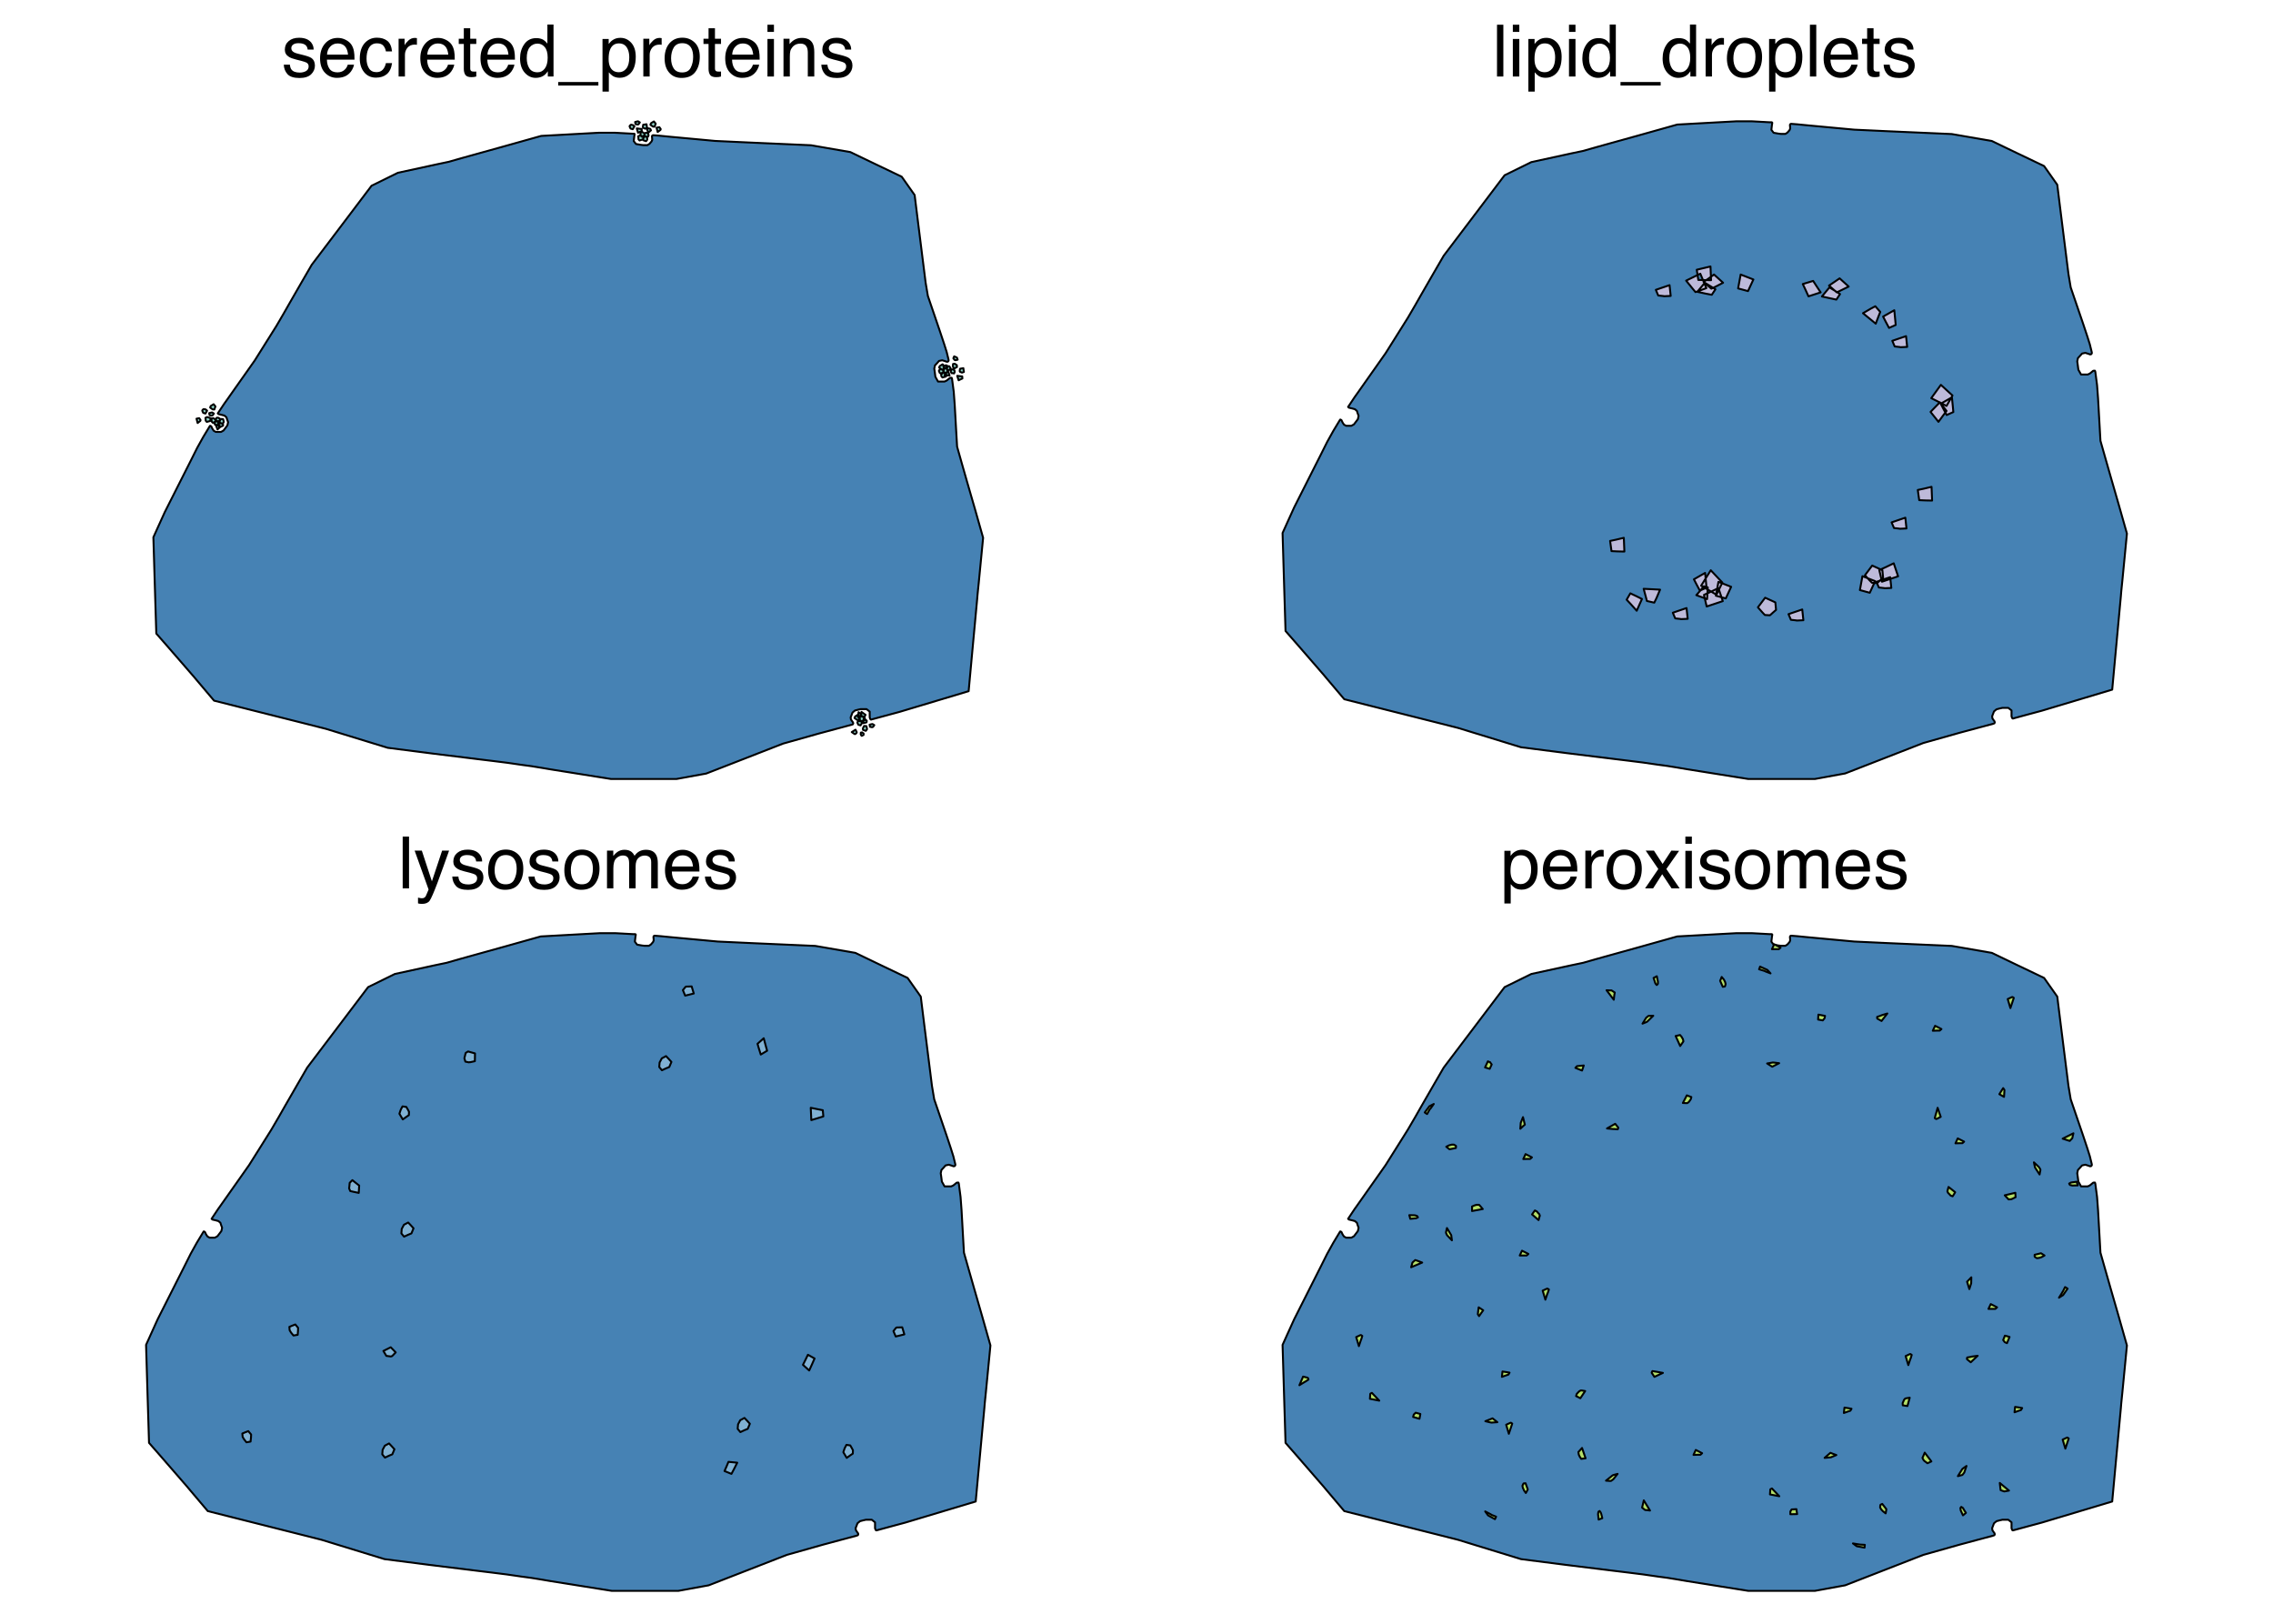 <?xml version="1.0" encoding="UTF-8"?>
<svg xmlns="http://www.w3.org/2000/svg" xmlns:xlink="http://www.w3.org/1999/xlink" width="504pt" height="360pt" viewBox="0 0 504 360" version="1.1">
<defs>
<g>
<symbol overflow="visible" id="glyph0-0">
<path style="stroke:none;" d="M 0.516 0 L 0.516 -11.484 L 9.625 -11.484 L 9.625 0 Z M 8.188 -1.438 L 8.188 -10.047 L 1.953 -10.047 L 1.953 -1.438 Z M 8.188 -1.438 "/>
</symbol>
<symbol overflow="visible" id="glyph0-1">
<path style="stroke:none;" d="M 1.875 -2.625 C 1.914 -2.156 2.031 -1.797 2.219 -1.547 C 2.57 -1.098 3.188 -0.875 4.062 -0.875 C 4.582 -0.875 5.039 -0.984 5.438 -1.203 C 5.832 -1.43 6.031 -1.785 6.031 -2.266 C 6.031 -2.617 5.875 -2.891 5.562 -3.078 C 5.352 -3.191 4.953 -3.328 4.359 -3.484 L 3.234 -3.766 C 2.523 -3.941 2 -4.141 1.656 -4.359 C 1.051 -4.734 0.75 -5.258 0.75 -5.938 C 0.75 -6.727 1.035 -7.367 1.609 -7.859 C 2.18 -8.348 2.945 -8.594 3.906 -8.594 C 5.164 -8.594 6.078 -8.223 6.641 -7.484 C 6.984 -7.016 7.148 -6.508 7.141 -5.969 L 5.812 -5.969 C 5.789 -6.281 5.68 -6.566 5.484 -6.828 C 5.16 -7.203 4.598 -7.391 3.797 -7.391 C 3.266 -7.391 2.863 -7.285 2.594 -7.078 C 2.32 -6.879 2.188 -6.613 2.188 -6.281 C 2.188 -5.914 2.363 -5.625 2.719 -5.406 C 2.926 -5.27 3.234 -5.156 3.641 -5.062 L 4.578 -4.828 C 5.586 -4.586 6.266 -4.352 6.609 -4.125 C 7.148 -3.758 7.422 -3.191 7.422 -2.422 C 7.422 -1.68 7.141 -1.035 6.578 -0.484 C 6.016 0.055 5.156 0.328 4 0.328 C 2.75 0.328 1.863 0.047 1.344 -0.516 C 0.832 -1.086 0.555 -1.789 0.516 -2.625 Z M 3.953 -8.578 Z M 3.953 -8.578 "/>
</symbol>
<symbol overflow="visible" id="glyph0-2">
<path style="stroke:none;" d="M 4.516 -8.562 C 5.109 -8.562 5.68 -8.422 6.234 -8.141 C 6.797 -7.859 7.223 -7.5 7.516 -7.062 C 7.797 -6.633 7.984 -6.141 8.078 -5.578 C 8.16 -5.191 8.203 -4.578 8.203 -3.734 L 2.078 -3.734 C 2.098 -2.891 2.297 -2.207 2.672 -1.688 C 3.047 -1.176 3.629 -0.922 4.422 -0.922 C 5.148 -0.922 5.734 -1.164 6.172 -1.656 C 6.422 -1.938 6.598 -2.258 6.703 -2.625 L 8.094 -2.625 C 8.051 -2.32 7.926 -1.977 7.719 -1.594 C 7.52 -1.219 7.289 -0.91 7.031 -0.672 C 6.602 -0.254 6.078 0.023 5.453 0.172 C 5.109 0.254 4.723 0.297 4.297 0.297 C 3.254 0.297 2.367 -0.082 1.641 -0.844 C 0.922 -1.602 0.562 -2.664 0.562 -4.031 C 0.562 -5.375 0.926 -6.461 1.656 -7.297 C 2.383 -8.141 3.336 -8.562 4.516 -8.562 Z M 6.766 -4.859 C 6.703 -5.461 6.566 -5.945 6.359 -6.312 C 5.973 -6.988 5.332 -7.328 4.438 -7.328 C 3.789 -7.328 3.25 -7.094 2.812 -6.625 C 2.375 -6.164 2.141 -5.578 2.109 -4.859 Z M 4.391 -8.578 Z M 4.391 -8.578 "/>
</symbol>
<symbol overflow="visible" id="glyph0-3">
<path style="stroke:none;" d="M 4.266 -8.609 C 5.203 -8.609 5.969 -8.379 6.562 -7.922 C 7.156 -7.461 7.508 -6.676 7.625 -5.562 L 6.266 -5.562 C 6.18 -6.07 5.988 -6.5 5.688 -6.844 C 5.395 -7.188 4.922 -7.359 4.266 -7.359 C 3.367 -7.359 2.727 -6.922 2.344 -6.047 C 2.094 -5.473 1.969 -4.77 1.969 -3.938 C 1.969 -3.102 2.145 -2.398 2.5 -1.828 C 2.852 -1.254 3.41 -0.969 4.172 -0.969 C 4.754 -0.969 5.211 -1.145 5.547 -1.5 C 5.891 -1.852 6.129 -2.344 6.266 -2.969 L 7.625 -2.969 C 7.469 -1.852 7.078 -1.035 6.453 -0.516 C 5.828 -0.004 5.031 0.25 4.062 0.25 C 2.969 0.25 2.094 -0.148 1.438 -0.953 C 0.789 -1.754 0.469 -2.754 0.469 -3.953 C 0.469 -5.422 0.82 -6.562 1.531 -7.375 C 2.25 -8.195 3.16 -8.609 4.266 -8.609 Z M 4.047 -8.578 Z M 4.047 -8.578 "/>
</symbol>
<symbol overflow="visible" id="glyph0-4">
<path style="stroke:none;" d="M 1.078 -8.375 L 2.406 -8.375 L 2.406 -6.922 C 2.52 -7.203 2.789 -7.547 3.219 -7.953 C 3.645 -8.359 4.133 -8.562 4.688 -8.562 C 4.719 -8.562 4.766 -8.555 4.828 -8.547 C 4.891 -8.547 4.992 -8.535 5.141 -8.516 L 5.141 -7.031 C 5.055 -7.051 4.977 -7.062 4.906 -7.062 C 4.844 -7.07 4.77 -7.078 4.688 -7.078 C 3.977 -7.078 3.43 -6.848 3.047 -6.391 C 2.672 -5.93 2.484 -5.406 2.484 -4.812 L 2.484 0 L 1.078 0 Z M 1.078 -8.375 "/>
</symbol>
<symbol overflow="visible" id="glyph0-5">
<path style="stroke:none;" d="M 1.312 -10.703 L 2.734 -10.703 L 2.734 -8.375 L 4.078 -8.375 L 4.078 -7.219 L 2.734 -7.219 L 2.734 -1.766 C 2.734 -1.473 2.832 -1.273 3.031 -1.172 C 3.145 -1.117 3.328 -1.094 3.578 -1.094 C 3.648 -1.094 3.723 -1.094 3.797 -1.094 C 3.879 -1.094 3.973 -1.098 4.078 -1.109 L 4.078 0 C 3.91 0.051 3.738 0.086 3.562 0.109 C 3.395 0.129 3.207 0.141 3 0.141 C 2.344 0.141 1.895 -0.023 1.656 -0.359 C 1.426 -0.703 1.312 -1.145 1.312 -1.688 L 1.312 -7.219 L 0.188 -7.219 L 0.188 -8.375 L 1.312 -8.375 Z M 1.312 -10.703 "/>
</symbol>
<symbol overflow="visible" id="glyph0-6">
<path style="stroke:none;" d="M 1.922 -4.094 C 1.922 -3.195 2.109 -2.445 2.484 -1.844 C 2.867 -1.238 3.484 -0.938 4.328 -0.938 C 4.973 -0.938 5.504 -1.211 5.922 -1.766 C 6.348 -2.328 6.562 -3.133 6.562 -4.188 C 6.562 -5.238 6.344 -6.02 5.906 -6.531 C 5.477 -7.039 4.945 -7.297 4.312 -7.297 C 3.602 -7.297 3.023 -7.023 2.578 -6.484 C 2.141 -5.941 1.922 -5.145 1.922 -4.094 Z M 4.047 -8.516 C 4.68 -8.516 5.219 -8.379 5.656 -8.109 C 5.906 -7.953 6.188 -7.68 6.5 -7.297 L 6.5 -11.516 L 7.859 -11.516 L 7.859 0 L 6.594 0 L 6.594 -1.172 C 6.258 -0.648 5.867 -0.273 5.422 -0.047 C 4.973 0.18 4.461 0.297 3.891 0.297 C 2.953 0.297 2.141 -0.094 1.453 -0.875 C 0.773 -1.664 0.438 -2.711 0.438 -4.016 C 0.438 -5.234 0.75 -6.285 1.375 -7.172 C 2 -8.066 2.891 -8.516 4.047 -8.516 Z M 4.047 -8.516 "/>
</symbol>
<symbol overflow="visible" id="glyph0-7">
<path style="stroke:none;" d="M 0 2 L 0 1.219 L 8.906 1.219 L 8.906 2 Z M 0 2 "/>
</symbol>
<symbol overflow="visible" id="glyph0-8">
<path style="stroke:none;" d="M 4.562 -0.953 C 5.219 -0.953 5.766 -1.223 6.203 -1.766 C 6.641 -2.316 6.859 -3.141 6.859 -4.234 C 6.859 -4.898 6.758 -5.473 6.562 -5.953 C 6.195 -6.879 5.531 -7.344 4.562 -7.344 C 3.594 -7.344 2.926 -6.852 2.562 -5.875 C 2.375 -5.352 2.281 -4.691 2.281 -3.891 C 2.281 -3.242 2.375 -2.695 2.562 -2.25 C 2.926 -1.383 3.594 -0.953 4.562 -0.953 Z M 0.922 -8.328 L 2.297 -8.328 L 2.297 -7.219 C 2.578 -7.602 2.883 -7.898 3.219 -8.109 C 3.688 -8.422 4.242 -8.578 4.891 -8.578 C 5.836 -8.578 6.641 -8.211 7.297 -7.484 C 7.961 -6.754 8.297 -5.719 8.297 -4.375 C 8.297 -2.551 7.816 -1.25 6.859 -0.469 C 6.254 0.031 5.551 0.281 4.75 0.281 C 4.125 0.281 3.598 0.141 3.172 -0.141 C 2.922 -0.297 2.641 -0.562 2.328 -0.938 L 2.328 3.344 L 0.922 3.344 Z M 0.922 -8.328 "/>
</symbol>
<symbol overflow="visible" id="glyph0-9">
<path style="stroke:none;" d="M 4.359 -0.906 C 5.285 -0.906 5.922 -1.258 6.266 -1.969 C 6.617 -2.676 6.797 -3.461 6.797 -4.328 C 6.797 -5.109 6.672 -5.742 6.422 -6.234 C 6.023 -7.004 5.344 -7.391 4.375 -7.391 C 3.508 -7.391 2.879 -7.062 2.484 -6.406 C 2.098 -5.75 1.906 -4.957 1.906 -4.031 C 1.906 -3.133 2.098 -2.391 2.484 -1.797 C 2.879 -1.203 3.504 -0.906 4.359 -0.906 Z M 4.406 -8.609 C 5.488 -8.609 6.398 -8.25 7.141 -7.531 C 7.891 -6.812 8.266 -5.754 8.266 -4.359 C 8.266 -3.016 7.938 -1.898 7.281 -1.016 C 6.625 -0.129 5.602 0.312 4.219 0.312 C 3.07 0.312 2.16 -0.078 1.484 -0.859 C 0.805 -1.641 0.469 -2.688 0.469 -4 C 0.469 -5.406 0.82 -6.523 1.531 -7.359 C 2.25 -8.191 3.207 -8.609 4.406 -8.609 Z M 4.359 -8.578 Z M 4.359 -8.578 "/>
</symbol>
<symbol overflow="visible" id="glyph0-10">
<path style="stroke:none;" d="M 1.031 -8.328 L 2.469 -8.328 L 2.469 0 L 1.031 0 Z M 1.031 -11.484 L 2.469 -11.484 L 2.469 -9.891 L 1.031 -9.891 Z M 1.031 -11.484 "/>
</symbol>
<symbol overflow="visible" id="glyph0-11">
<path style="stroke:none;" d="M 1.031 -8.375 L 2.375 -8.375 L 2.375 -7.188 C 2.77 -7.676 3.188 -8.023 3.625 -8.234 C 4.07 -8.453 4.566 -8.562 5.109 -8.562 C 6.297 -8.562 7.098 -8.145 7.516 -7.312 C 7.742 -6.863 7.859 -6.219 7.859 -5.375 L 7.859 0 L 6.422 0 L 6.422 -5.281 C 6.422 -5.789 6.348 -6.203 6.203 -6.516 C 5.953 -7.035 5.5 -7.297 4.844 -7.297 C 4.508 -7.297 4.234 -7.258 4.016 -7.188 C 3.629 -7.07 3.289 -6.844 3 -6.5 C 2.77 -6.227 2.617 -5.941 2.547 -5.641 C 2.473 -5.348 2.438 -4.93 2.438 -4.391 L 2.438 0 L 1.031 0 Z M 4.344 -8.578 Z M 4.344 -8.578 "/>
</symbol>
<symbol overflow="visible" id="glyph0-12">
<path style="stroke:none;" d="M 1.078 -11.484 L 2.484 -11.484 L 2.484 0 L 1.078 0 Z M 1.078 -11.484 "/>
</symbol>
<symbol overflow="visible" id="glyph0-13">
<path style="stroke:none;" d="M 6.266 -8.375 L 7.812 -8.375 C 7.613 -7.832 7.176 -6.609 6.5 -4.703 C 5.988 -3.266 5.562 -2.094 5.219 -1.188 C 4.406 0.957 3.832 2.266 3.5 2.734 C 3.164 3.203 2.594 3.438 1.781 3.438 C 1.582 3.438 1.426 3.426 1.312 3.406 C 1.207 3.395 1.078 3.367 0.922 3.328 L 0.922 2.047 C 1.172 2.109 1.348 2.145 1.453 2.156 C 1.566 2.176 1.664 2.188 1.75 2.188 C 2.008 2.188 2.195 2.145 2.312 2.062 C 2.438 1.977 2.539 1.875 2.625 1.75 C 2.656 1.707 2.75 1.492 2.906 1.109 C 3.07 0.723 3.191 0.438 3.266 0.25 L 0.172 -8.375 L 1.766 -8.375 L 4 -1.562 Z M 4 -8.578 Z M 4 -8.578 "/>
</symbol>
<symbol overflow="visible" id="glyph0-14">
<path style="stroke:none;" d="M 1.031 -8.375 L 2.422 -8.375 L 2.422 -7.188 C 2.754 -7.594 3.055 -7.891 3.328 -8.078 C 3.797 -8.398 4.32 -8.562 4.906 -8.562 C 5.57 -8.562 6.109 -8.395 6.516 -8.062 C 6.742 -7.875 6.953 -7.598 7.141 -7.234 C 7.453 -7.68 7.816 -8.016 8.234 -8.234 C 8.66 -8.453 9.141 -8.562 9.672 -8.562 C 10.797 -8.562 11.562 -8.156 11.969 -7.344 C 12.188 -6.906 12.297 -6.316 12.297 -5.578 L 12.297 0 L 10.828 0 L 10.828 -5.812 C 10.828 -6.375 10.688 -6.758 10.406 -6.969 C 10.133 -7.176 9.797 -7.281 9.391 -7.281 C 8.836 -7.281 8.363 -7.094 7.969 -6.719 C 7.57 -6.352 7.375 -5.738 7.375 -4.875 L 7.375 0 L 5.938 0 L 5.938 -5.469 C 5.938 -6.031 5.867 -6.441 5.734 -6.703 C 5.523 -7.098 5.129 -7.297 4.547 -7.297 C 4.016 -7.297 3.531 -7.086 3.094 -6.672 C 2.656 -6.266 2.438 -5.52 2.438 -4.438 L 2.438 0 L 1.031 0 Z M 1.031 -8.375 "/>
</symbol>
<symbol overflow="visible" id="glyph0-15">
<path style="stroke:none;" d="M 0.234 -8.375 L 2.062 -8.375 L 3.984 -5.422 L 5.922 -8.375 L 7.641 -8.328 L 4.812 -4.297 L 7.766 0 L 5.969 0 L 3.891 -3.141 L 1.875 0 L 0.094 0 L 3.031 -4.297 Z M 0.234 -8.375 "/>
</symbol>
</g>
</defs>
<g id="surface372">
<rect x="0" y="0" width="504" height="360" style="fill:rgb(100%,100%,100%);fill-opacity:1;stroke:none;"/>
<path style=" stroke:none;fill-rule:nonzero;fill:rgb(27.451%,50.98%,70.588%);fill-opacity:1;" d="M 46.566 94.402 L 46.535 94.434 L 46.504 94.496 L 45.086 96.84 L 43.73 99.277 L 42.371 101.992 L 36.539 113.531 L 34.008 119.117 L 34.348 130.469 L 34.656 140.469 L 37.035 143.184 L 41.723 148.582 L 42.309 149.262 L 42.926 149.969 L 43.574 150.742 L 47.461 155.34 L 56.039 157.5 L 65.109 159.781 L 68.66 160.676 L 72.301 161.602 L 75.91 162.711 L 85.969 165.797 L 95.84 167.062 L 106.332 168.359 L 109.387 168.73 L 112.562 169.129 L 115.773 169.594 L 117.84 169.871 L 119.938 170.211 L 122.129 170.582 L 128.699 171.629 L 135.488 172.711 L 149.988 172.711 L 156.59 171.508 L 162.855 169.07 L 173.621 164.871 L 181.613 162.621 L 188.863 160.676 L 188.926 160.645 L 189.109 160.582 L 189.141 160.492 L 189.203 160.367 L 189.109 160.121 L 188.926 159.875 L 188.68 159.504 L 188.617 159.043 L 188.805 158.578 L 189.02 157.992 L 189.574 157.527 L 190.285 157.344 L 190.84 157.219 L 192.137 157.219 L 192.844 157.777 L 192.844 159.043 L 192.906 159.258 L 192.969 159.379 L 193.031 159.504 L 193.09 159.535 L 193.246 159.535 L 193.277 159.504 L 196.238 158.703 L 199.449 157.836 L 202.84 156.82 L 214.781 153.242 L 215.367 146.883 L 216.664 132.906 L 216.758 131.797 L 216.879 130.594 L 217.004 129.391 L 217.992 119.238 L 216.172 112.82 L 214.379 106.621 L 213.27 102.734 L 212.223 99.031 L 211.973 94.711 L 211.695 89.805 L 211.48 86.875 L 211.141 84.312 L 211.109 84.035 L 211.016 83.758 L 210.77 83.758 L 210.617 83.789 L 210.398 83.973 L 209.906 84.375 L 209.445 84.59 L 207.992 84.59 L 207.406 83.543 L 207.285 82.586 L 207.16 81.723 L 207.316 81.012 L 207.746 80.551 L 208.211 80.023 L 208.918 79.871 L 209.691 80.117 L 209.938 80.211 L 210.184 80.18 L 210.277 80.055 L 210.34 79.992 L 210.34 79.84 L 210.309 79.656 L 209.906 78.02 L 209.32 76.168 L 208.426 73.484 L 205.742 65.617 L 205.246 62.684 L 203.613 49.695 L 202.809 43.246 L 199.941 39.176 L 194.266 36.461 L 188.555 33.715 L 179.824 32.203 L 165.91 31.586 L 158.566 31.246 L 153.258 30.75 L 148.602 30.32 L 147.336 30.195 L 146.102 30.074 L 144.898 29.98 L 144.742 29.98 L 144.711 30.012 L 144.684 30.012 L 144.652 30.043 L 144.559 30.195 L 144.621 31 L 144.465 31.367 L 144.219 31.645 L 144.004 31.895 L 143.57 32.172 L 142.582 32.172 L 142.336 32.141 L 142.059 32.109 L 141.012 31.922 L 140.516 31.277 L 140.641 30.227 L 140.641 30.133 L 140.672 30.074 L 140.672 29.98 L 140.703 29.887 L 140.703 29.703 L 140.609 29.641 L 140.207 29.641 L 136.289 29.426 L 132.863 29.426 L 128.945 29.641 L 120 30.133 L 112.191 32.324 L 105.312 34.238 L 102.32 35.07 L 99.512 35.871 L 96.859 36.43 L 88.219 38.309 L 82.387 41.18 L 74.43 51.699 L 69.121 58.703 L 66.992 62.375 L 64.309 67.035 L 62.918 69.473 L 61.316 72.219 L 59.031 75.859 L 56.473 79.934 L 54.344 82.957 L 52.273 85.887 L 50.949 87.77 L 49.684 89.559 L 48.387 91.504 L 48.293 91.625 L 48.293 91.656 L 48.324 91.656 L 48.449 91.812 L 49.219 91.996 L 49.777 92.148 L 50.207 92.52 L 50.363 93.016 L 50.578 93.602 L 50.422 94.309 L 49.961 94.926 L 49.559 95.453 L 49.004 95.762 L 47.863 95.762 L 47.398 95.512 L 47.09 95.051 L 46.844 94.527 L 46.629 94.402 Z M 46.566 94.402 "/>
<path style="fill-rule:nonzero;fill:rgb(27.451%,50.98%,70.588%);fill-opacity:1;stroke-width:0.427;stroke-linecap:round;stroke-linejoin:round;stroke:rgb(0%,0%,0%);stroke-opacity:1;stroke-miterlimit:10;" d="M 46.566 94.402 L 46.535 94.434 L 46.504 94.496 L 45.086 96.84 L 43.73 99.277 L 42.371 101.992 L 36.539 113.531 L 34.008 119.117 L 34.348 130.469 L 34.656 140.469 L 37.035 143.184 L 41.723 148.582 L 42.309 149.262 L 42.926 149.969 L 43.574 150.742 L 47.461 155.34 L 56.039 157.5 L 65.109 159.781 L 68.66 160.676 L 72.301 161.602 L 75.91 162.711 L 85.969 165.797 L 95.84 167.062 L 106.332 168.359 L 109.387 168.73 L 112.562 169.129 L 115.773 169.594 L 117.84 169.871 L 119.938 170.211 L 122.129 170.582 L 128.699 171.629 L 135.488 172.711 L 149.988 172.711 L 156.59 171.508 L 162.855 169.07 L 173.621 164.871 L 181.613 162.621 L 188.863 160.676 L 188.926 160.645 L 189.109 160.582 L 189.141 160.492 L 189.203 160.367 L 189.109 160.121 L 188.926 159.875 L 188.68 159.504 L 188.617 159.043 L 188.805 158.578 L 189.02 157.992 L 189.574 157.527 L 190.285 157.344 L 190.84 157.219 L 192.137 157.219 L 192.844 157.777 L 192.844 159.043 L 192.906 159.258 L 192.969 159.379 L 193.031 159.504 L 193.09 159.535 L 193.246 159.535 L 193.277 159.504 L 196.238 158.703 L 199.449 157.836 L 202.84 156.82 L 214.781 153.242 L 215.367 146.883 L 216.664 132.906 L 216.758 131.797 L 216.879 130.594 L 217.004 129.391 L 217.992 119.238 L 216.172 112.82 L 214.379 106.621 L 213.27 102.734 L 212.223 99.031 L 211.973 94.711 L 211.695 89.805 L 211.48 86.875 L 211.141 84.312 L 211.109 84.035 L 211.016 83.758 L 210.77 83.758 L 210.617 83.789 L 210.398 83.973 L 209.906 84.375 L 209.445 84.59 L 207.992 84.59 L 207.406 83.543 L 207.285 82.586 L 207.16 81.723 L 207.316 81.012 L 207.746 80.551 L 208.211 80.023 L 208.918 79.871 L 209.691 80.117 L 209.938 80.211 L 210.184 80.18 L 210.277 80.055 L 210.34 79.992 L 210.34 79.84 L 210.309 79.656 L 209.906 78.02 L 209.32 76.168 L 208.426 73.484 L 205.742 65.617 L 205.246 62.684 L 203.613 49.695 L 202.809 43.246 L 199.941 39.176 L 194.266 36.461 L 188.555 33.715 L 179.824 32.203 L 165.91 31.586 L 158.566 31.246 L 153.258 30.75 L 148.602 30.32 L 147.336 30.195 L 146.102 30.074 L 144.898 29.98 L 144.742 29.98 L 144.711 30.012 L 144.684 30.012 L 144.652 30.043 L 144.559 30.195 L 144.621 31 L 144.465 31.367 L 144.219 31.645 L 144.004 31.895 L 143.57 32.172 L 142.582 32.172 L 142.336 32.141 L 142.059 32.109 L 141.012 31.922 L 140.516 31.277 L 140.641 30.227 L 140.641 30.133 L 140.672 30.074 L 140.672 29.98 L 140.703 29.887 L 140.703 29.703 L 140.609 29.641 L 140.207 29.641 L 136.289 29.426 L 132.863 29.426 L 128.945 29.641 L 120 30.133 L 112.191 32.324 L 105.312 34.238 L 102.32 35.07 L 99.512 35.871 L 96.859 36.43 L 88.219 38.309 L 82.387 41.18 L 74.43 51.699 L 69.121 58.703 L 66.992 62.375 L 64.309 67.035 L 62.918 69.473 L 61.316 72.219 L 59.031 75.859 L 56.473 79.934 L 54.344 82.957 L 52.273 85.887 L 50.949 87.77 L 49.684 89.559 L 48.387 91.504 L 48.293 91.625 L 48.293 91.656 L 48.324 91.656 L 48.449 91.812 L 49.219 91.996 L 49.777 92.148 L 50.207 92.52 L 50.363 93.016 L 50.578 93.602 L 50.422 94.309 L 49.961 94.926 L 49.559 95.453 L 49.004 95.762 L 47.863 95.762 L 47.398 95.512 L 47.09 95.051 L 46.844 94.527 L 46.629 94.402 Z M 46.566 94.402 "/>
<path style="fill-rule:nonzero;fill:rgb(55.294%,82.745%,78.039%);fill-opacity:1;stroke-width:0.427;stroke-linecap:round;stroke-linejoin:round;stroke:rgb(0%,0%,0%);stroke-opacity:1;stroke-miterlimit:10;" d="M 48.82 94.68 L 48.664 94.34 L 48.449 94.277 L 47.832 94.156 L 48.234 95.203 L 48.633 94.836 Z M 49.469 94.371 L 49.438 93.91 L 49.066 93.879 L 48.355 93.785 L 48.633 94.773 L 49.129 94.527 Z M 48.695 93.414 L 48.727 93.723 L 48.973 93.816 L 49.344 93.941 L 49.621 93.57 L 49.559 93.262 L 49.469 92.922 L 48.941 92.891 L 48.789 93.199 Z M 48.109 94.34 L 48.543 94.188 L 48.48 93.816 L 48.418 93.352 L 47.68 93.477 L 47.617 93.879 L 47.617 94.062 L 47.707 94.156 L 47.832 94.219 Z M 48.695 92.797 L 48.387 92.613 L 48.078 92.613 L 47.957 92.707 L 47.926 92.828 L 47.863 93.074 L 48.078 93.445 L 48.355 93.445 L 48.633 93.477 L 48.789 93.168 L 48.727 92.953 Z M 46.969 93.508 L 47.215 93.754 L 47.492 93.602 L 47.801 93.445 L 47.77 93.016 L 47.523 92.859 L 47.309 92.707 L 46.938 92.766 L 46.906 93.074 L 46.875 93.137 L 46.906 93.199 L 46.906 93.262 Z M 47.43 91.688 L 47.031 91.441 L 46.723 91.504 L 46.383 91.594 L 46.473 92.059 L 46.781 92.121 L 46.875 92.148 L 47.121 92.09 L 47.184 92.027 Z M 46.629 93.324 L 46.691 92.707 L 46.227 92.551 L 45.918 92.457 L 45.551 92.645 L 45.609 92.984 L 45.609 93.262 L 45.859 93.539 L 46.195 93.445 Z M 46.723 90.02 L 46.598 90.359 L 46.938 90.609 L 47.152 90.762 L 47.523 90.793 L 47.617 90.516 L 47.77 90.113 L 47.371 89.621 L 46.969 89.867 Z M 44.902 90.918 L 44.84 91.039 L 44.902 91.195 L 45.055 91.531 L 45.551 91.688 L 45.766 91.316 L 45.918 91.039 L 45.578 90.762 L 45.332 90.73 L 45.211 90.699 L 45.086 90.73 L 44.992 90.824 Z M 44.406 93.324 L 44.469 93.137 L 44.344 92.953 L 44.285 92.859 L 44.16 92.707 L 44.008 92.738 L 43.574 92.828 L 43.82 93.785 L 44.285 93.414 Z M 144.344 28.898 L 144.188 28.562 L 143.973 28.5 L 143.355 28.375 L 143.758 29.426 L 144.156 29.055 Z M 142.305 29.055 L 142.273 28.59 L 141.906 28.562 L 141.195 28.469 L 141.473 29.426 L 141.969 29.207 Z M 142.613 30.781 L 142.645 31.09 L 142.891 31.184 L 143.262 31.309 L 143.539 30.938 L 143.48 30.629 L 143.387 30.289 L 142.863 30.258 L 142.707 30.566 Z M 143.047 28.531 L 143.48 28.375 L 143.418 28.004 L 143.355 27.543 L 142.613 27.664 L 142.555 28.066 L 142.555 28.254 L 142.645 28.344 L 142.77 28.406 Z M 143.727 29.641 L 143.418 29.457 L 143.109 29.457 L 142.984 29.547 L 142.953 29.672 L 142.891 29.918 L 143.109 30.289 L 143.387 30.289 L 143.664 30.32 L 143.816 30.012 L 143.758 29.793 Z M 142.09 30.074 L 142.336 30.32 L 142.613 30.164 L 142.922 30.012 L 142.891 29.578 L 142.645 29.426 L 142.43 29.27 L 142.059 29.332 L 142.027 29.641 L 142.027 29.824 Z M 141.875 27.141 L 141.473 26.895 L 141.164 26.957 L 140.824 27.051 L 140.918 27.512 L 141.227 27.574 L 141.352 27.605 L 141.566 27.574 L 141.629 27.48 Z M 142.613 30.906 L 142.645 30.289 L 142.184 30.133 L 141.875 30.043 L 141.504 30.227 L 141.566 30.566 L 141.566 30.875 L 141.812 31.152 L 142.152 31.027 Z M 144.344 27.328 L 144.219 27.664 L 144.559 27.914 L 144.773 28.066 L 145.145 28.098 L 145.238 27.82 L 145.391 27.418 L 144.992 26.926 L 144.59 27.172 Z M 139.652 27.883 L 139.59 28.004 L 139.652 28.16 L 139.809 28.5 L 140.301 28.652 L 140.516 28.281 L 140.672 28.004 L 140.332 27.727 L 140.086 27.695 L 139.961 27.637 L 139.84 27.695 Z M 146.441 28.809 L 146.504 28.621 L 146.379 28.438 L 146.316 28.344 L 146.195 28.191 L 146.039 28.223 L 145.578 28.312 L 145.824 29.27 L 146.316 28.898 Z M 190.961 158.793 L 191.023 158.453 L 190.871 158.301 L 190.375 157.898 L 190.223 159.012 L 190.746 158.855 Z M 192.137 160.152 L 192.195 159.812 L 192.043 159.656 L 191.547 159.227 L 191.363 160.336 L 191.918 160.215 Z M 191.703 158.887 L 191.918 158.484 L 191.609 158.27 L 191.023 157.836 L 190.777 158.824 L 191.332 158.855 Z M 191.332 161.508 L 191.363 161.816 L 191.609 161.91 L 191.98 162.035 L 192.258 161.664 L 192.195 161.355 L 192.105 160.984 L 191.609 160.953 L 191.426 161.293 Z M 190.934 162.992 L 191.086 163.145 L 191.27 163.051 L 191.488 162.93 L 191.488 162.621 L 191.301 162.496 L 191.148 162.375 L 190.871 162.434 L 190.871 162.652 L 190.84 162.711 L 190.84 162.742 L 190.871 162.805 Z M 193.863 160.77 L 193.461 160.523 L 193.152 160.582 L 192.812 160.676 L 192.906 161.141 L 193.215 161.199 L 193.34 161.23 L 193.555 161.172 L 193.617 161.109 Z M 191.703 159.688 L 191.734 159.07 L 191.27 158.918 L 190.961 158.824 L 190.594 159.012 L 190.652 159.348 L 190.652 159.656 L 190.902 159.906 L 191.238 159.812 Z M 189.605 158.855 L 189.48 159.195 L 189.82 159.441 L 190.035 159.598 L 190.406 159.629 L 190.5 159.348 L 190.652 158.949 L 190.223 158.453 L 189.852 158.703 Z M 190.16 160.059 L 190.098 160.184 L 190.16 160.336 L 190.316 160.676 L 190.809 160.832 L 191.023 160.461 L 191.18 160.184 L 190.84 159.906 L 190.594 159.875 L 190.469 159.812 L 190.316 159.875 L 190.254 159.965 Z M 189.48 162.742 L 189.668 162.742 L 189.914 162.496 L 189.977 162.344 L 189.914 162.219 L 189.699 161.785 L 188.863 162.312 L 189.359 162.652 Z M 210.277 82.492 L 209.938 82.492 L 209.812 82.68 L 209.445 83.203 L 210.555 83.234 L 210.371 82.707 Z M 213.395 83.914 L 213.363 83.449 L 212.992 83.418 L 212.25 83.324 L 212.559 84.312 L 213.055 84.066 Z M 209.168 82.184 L 209.195 82.492 L 209.445 82.586 L 209.812 82.707 L 210.094 82.34 L 210.031 82.031 L 209.938 81.691 L 209.414 81.66 L 209.258 81.969 Z M 213.301 82.617 L 213.734 82.461 L 213.672 82.094 L 213.609 81.629 L 212.867 81.754 L 212.809 82.152 L 212.809 82.34 L 212.898 82.461 L 213.023 82.492 Z M 211.633 82.094 L 211.324 81.906 L 211.016 81.906 L 210.895 82 L 210.863 82.121 L 210.801 82.371 L 211.016 82.738 L 211.297 82.738 L 211.543 82.801 L 211.695 82.461 L 211.664 82.246 Z M 211.355 81.445 L 211.605 81.691 L 211.883 81.535 L 212.191 81.383 L 212.16 80.949 L 211.914 80.797 L 211.695 80.641 L 211.324 80.703 L 211.297 81.012 L 211.297 81.195 Z M 210.215 81.227 L 209.812 80.98 L 209.504 81.043 L 209.168 81.137 L 209.258 81.598 L 209.566 81.66 L 209.691 81.723 L 209.906 81.66 L 209.969 81.566 Z M 212.344 79.746 L 212.191 79.285 L 211.914 79.16 L 211.574 79.008 L 211.387 79.438 L 211.574 79.684 L 211.633 79.777 L 211.852 79.871 L 211.941 79.84 Z M 209.754 83.48 L 209.785 82.863 L 209.32 82.707 L 209.012 82.617 L 208.641 82.801 L 208.703 83.141 L 208.734 83.418 L 208.98 83.695 L 209.289 83.605 Z M 208.363 81.168 L 208.242 81.504 L 208.578 81.754 L 208.797 81.906 L 209.168 81.938 L 209.258 81.66 L 209.414 81.258 L 209.012 80.766 L 208.609 81.012 Z M 208.242 82.094 L 208.18 82.215 L 208.242 82.371 L 208.395 82.707 L 208.887 82.863 L 209.105 82.492 L 209.258 82.215 L 208.918 81.938 L 208.672 81.906 L 208.551 81.875 L 208.426 81.938 L 208.332 82 Z M 210.707 81.812 L 210.77 81.629 L 210.648 81.445 L 210.586 81.352 L 210.461 81.195 L 210.309 81.227 L 209.875 81.32 L 210.121 82.277 L 210.586 81.906 Z M 210.707 81.812 "/>
<g style="fill:rgb(0%,0%,0%);fill-opacity:1;">
  <use xlink:href="#glyph0-1" x="62.406" y="16.965"/>
  <use xlink:href="#glyph0-2" x="70.406" y="16.965"/>
  <use xlink:href="#glyph0-3" x="79.305" y="16.965"/>
  <use xlink:href="#glyph0-4" x="87.305" y="16.965"/>
  <use xlink:href="#glyph0-2" x="92.633" y="16.965"/>
  <use xlink:href="#glyph0-5" x="101.531" y="16.965"/>
  <use xlink:href="#glyph0-2" x="105.977" y="16.965"/>
  <use xlink:href="#glyph0-6" x="114.875" y="16.965"/>
  <use xlink:href="#glyph0-7" x="123.773" y="16.965"/>
  <use xlink:href="#glyph0-8" x="132.672" y="16.965"/>
  <use xlink:href="#glyph0-4" x="141.57" y="16.965"/>
  <use xlink:href="#glyph0-9" x="146.898" y="16.965"/>
  <use xlink:href="#glyph0-5" x="155.797" y="16.965"/>
  <use xlink:href="#glyph0-2" x="160.242" y="16.965"/>
  <use xlink:href="#glyph0-10" x="169.141" y="16.965"/>
  <use xlink:href="#glyph0-11" x="172.695" y="16.965"/>
  <use xlink:href="#glyph0-1" x="181.594" y="16.965"/>
</g>
<path style=" stroke:none;fill-rule:nonzero;fill:rgb(27.451%,50.98%,70.588%);fill-opacity:1;" d="M 297.164 93.02 L 297.133 93.051 L 297.102 93.113 L 295.656 95.5 L 294.277 97.98 L 292.895 100.742 L 286.961 112.488 L 284.387 118.172 L 284.73 129.727 L 285.043 139.898 L 287.461 142.66 L 292.234 148.156 L 292.832 148.848 L 293.461 149.57 L 294.117 150.355 L 298.074 155.031 L 306.805 157.23 L 316.035 159.555 L 319.645 160.465 L 323.352 161.406 L 327.023 162.535 L 337.262 165.676 L 347.309 166.965 L 357.984 168.281 L 361.094 168.66 L 364.324 169.066 L 367.59 169.539 L 369.695 169.82 L 371.832 170.164 L 374.059 170.543 L 380.746 171.609 L 387.656 172.711 L 402.414 172.711 L 409.133 171.484 L 415.504 169.004 L 426.465 164.734 L 434.598 162.441 L 441.973 160.465 L 442.039 160.434 L 442.227 160.371 L 442.258 160.277 L 442.32 160.148 L 442.227 159.898 L 442.039 159.648 L 441.785 159.27 L 441.723 158.801 L 441.91 158.328 L 442.133 157.73 L 442.695 157.262 L 443.418 157.074 L 443.703 157.012 L 443.984 156.945 L 445.301 156.945 L 446.023 157.512 L 446.023 158.801 L 446.086 159.02 L 446.152 159.145 L 446.215 159.27 L 446.277 159.301 L 446.434 159.301 L 446.465 159.27 L 449.48 158.453 L 452.746 157.574 L 456.199 156.539 L 468.348 152.898 L 468.945 146.43 L 470.266 132.207 L 470.359 131.074 L 470.484 129.852 L 470.609 128.625 L 471.613 118.297 L 469.762 111.766 L 467.941 105.453 L 466.812 101.496 L 465.742 97.73 L 465.492 93.332 L 465.211 88.34 L 464.988 85.359 L 464.645 82.754 L 464.613 82.469 L 464.52 82.188 L 464.266 82.188 L 464.109 82.219 L 463.891 82.406 L 463.387 82.816 L 462.918 83.035 L 461.441 83.035 L 460.844 81.969 L 460.719 80.996 L 460.594 80.113 L 460.75 79.395 L 461.191 78.922 L 461.66 78.387 L 462.383 78.23 L 463.168 78.48 L 463.418 78.578 L 463.672 78.547 L 463.766 78.418 L 463.828 78.355 L 463.828 78.199 L 463.797 78.012 L 463.387 76.348 L 462.793 74.465 L 461.883 71.73 L 459.148 63.727 L 458.648 60.742 L 456.984 47.523 L 456.168 40.961 L 453.246 36.816 L 447.469 34.055 L 441.66 31.258 L 432.773 29.719 L 418.613 29.094 L 411.141 28.746 L 405.742 28.246 L 401 27.805 L 399.711 27.68 L 398.457 27.555 L 397.23 27.461 L 397.074 27.461 L 397.043 27.492 L 397.012 27.492 L 396.98 27.523 L 396.887 27.68 L 396.918 28.086 L 396.949 28.496 L 396.793 28.871 L 396.539 29.156 L 396.32 29.406 L 395.883 29.688 L 394.875 29.688 L 394.625 29.656 L 394.344 29.625 L 393.273 29.438 L 392.773 28.777 L 392.898 27.711 L 392.898 27.617 L 392.93 27.555 L 392.93 27.461 L 392.961 27.367 L 392.961 27.176 L 392.867 27.113 L 392.461 27.113 L 388.473 26.895 L 384.984 26.895 L 381 27.113 L 371.895 27.617 L 363.949 29.848 L 356.949 31.793 L 353.902 32.641 L 351.043 33.457 L 348.344 34.023 L 339.551 35.938 L 333.617 38.855 L 325.516 49.562 L 320.117 56.691 L 317.949 60.43 L 315.219 65.168 L 313.805 67.648 L 312.172 70.445 L 309.848 74.148 L 307.242 78.293 L 305.078 81.371 L 302.973 84.355 L 301.625 86.27 L 300.336 88.09 L 299.016 90.07 L 298.922 90.195 L 298.922 90.227 L 298.953 90.227 L 299.078 90.383 L 299.863 90.57 L 300.43 90.727 L 300.871 91.105 L 301.027 91.605 L 301.246 92.203 L 301.09 92.926 L 300.617 93.555 L 300.211 94.086 L 299.645 94.402 L 298.484 94.402 L 298.012 94.148 L 297.699 93.68 L 297.445 93.145 L 297.227 93.02 Z M 297.164 93.02 "/>
<path style="fill-rule:nonzero;fill:rgb(27.451%,50.98%,70.588%);fill-opacity:1;stroke-width:0.427;stroke-linecap:round;stroke-linejoin:round;stroke:rgb(0%,0%,0%);stroke-opacity:1;stroke-miterlimit:10;" d="M 297.164 93.02 L 297.133 93.051 L 297.102 93.113 L 295.656 95.5 L 294.277 97.98 L 292.895 100.742 L 286.961 112.488 L 284.387 118.172 L 284.73 129.727 L 285.043 139.898 L 287.461 142.66 L 292.234 148.156 L 292.832 148.848 L 293.461 149.57 L 294.117 150.355 L 298.074 155.031 L 306.805 157.23 L 316.035 159.555 L 319.645 160.465 L 323.352 161.406 L 327.023 162.535 L 337.262 165.676 L 347.309 166.965 L 357.984 168.281 L 361.094 168.66 L 364.324 169.066 L 367.59 169.539 L 369.695 169.82 L 371.832 170.164 L 374.059 170.543 L 380.746 171.609 L 387.656 172.711 L 402.414 172.711 L 409.133 171.484 L 415.504 169.004 L 426.465 164.734 L 434.598 162.441 L 441.973 160.465 L 442.039 160.434 L 442.227 160.371 L 442.258 160.277 L 442.32 160.148 L 442.227 159.898 L 442.039 159.648 L 441.785 159.27 L 441.723 158.801 L 441.91 158.328 L 442.133 157.73 L 442.695 157.262 L 443.418 157.074 L 443.703 157.012 L 443.984 156.945 L 445.301 156.945 L 446.023 157.512 L 446.023 158.801 L 446.086 159.02 L 446.152 159.145 L 446.215 159.27 L 446.277 159.301 L 446.434 159.301 L 446.465 159.27 L 449.48 158.453 L 452.746 157.574 L 456.199 156.539 L 468.348 152.898 L 468.945 146.43 L 470.266 132.207 L 470.359 131.074 L 470.484 129.852 L 470.609 128.625 L 471.613 118.297 L 469.762 111.766 L 467.941 105.453 L 466.812 101.496 L 465.742 97.73 L 465.492 93.332 L 465.211 88.34 L 464.988 85.359 L 464.645 82.754 L 464.613 82.469 L 464.52 82.188 L 464.266 82.188 L 464.109 82.219 L 463.891 82.406 L 463.387 82.816 L 462.918 83.035 L 461.441 83.035 L 460.844 81.969 L 460.719 80.996 L 460.594 80.113 L 460.75 79.395 L 461.191 78.922 L 461.66 78.387 L 462.383 78.23 L 463.168 78.48 L 463.418 78.578 L 463.672 78.547 L 463.766 78.418 L 463.828 78.355 L 463.828 78.199 L 463.797 78.012 L 463.387 76.348 L 462.793 74.465 L 461.883 71.73 L 459.148 63.727 L 458.648 60.742 L 456.984 47.523 L 456.168 40.961 L 453.246 36.816 L 447.469 34.055 L 441.66 31.258 L 432.773 29.719 L 418.613 29.094 L 411.141 28.746 L 405.742 28.246 L 401 27.805 L 399.711 27.68 L 398.457 27.555 L 397.23 27.461 L 397.074 27.461 L 397.043 27.492 L 397.012 27.492 L 396.98 27.523 L 396.887 27.68 L 396.918 28.086 L 396.949 28.496 L 396.793 28.871 L 396.539 29.156 L 396.32 29.406 L 395.883 29.688 L 394.875 29.688 L 394.625 29.656 L 394.344 29.625 L 393.273 29.438 L 392.773 28.777 L 392.898 27.711 L 392.898 27.617 L 392.93 27.555 L 392.93 27.461 L 392.961 27.367 L 392.961 27.176 L 392.867 27.113 L 392.461 27.113 L 388.473 26.895 L 384.984 26.895 L 381 27.113 L 371.895 27.617 L 363.949 29.848 L 356.949 31.793 L 353.902 32.641 L 351.043 33.457 L 348.344 34.023 L 339.551 35.938 L 333.617 38.855 L 325.516 49.562 L 320.117 56.691 L 317.949 60.43 L 315.219 65.168 L 313.805 67.648 L 312.172 70.445 L 309.848 74.148 L 307.242 78.293 L 305.078 81.371 L 302.973 84.355 L 301.625 86.27 L 300.336 88.09 L 299.016 90.07 L 298.922 90.195 L 298.922 90.227 L 298.953 90.227 L 299.078 90.383 L 299.863 90.57 L 300.43 90.727 L 300.871 91.105 L 301.027 91.605 L 301.246 92.203 L 301.09 92.926 L 300.617 93.555 L 300.211 94.086 L 299.645 94.402 L 298.484 94.402 L 298.012 94.148 L 297.699 93.68 L 297.445 93.145 L 297.227 93.02 Z M 297.164 93.02 "/>
<path style="fill-rule:nonzero;fill:rgb(74.51%,72.941%,85.49%);fill-opacity:1;stroke-width:0.427;stroke-linecap:round;stroke-linejoin:round;stroke:rgb(0%,0%,0%);stroke-opacity:1;stroke-miterlimit:10;" d="M 417.547 128.094 L 417.391 126.43 L 416.512 126.02 L 415.129 125.391 L 413.527 127.527 L 414.5 128.625 L 415.098 129.223 L 416.227 129.285 L 416.824 128.719 Z M 416.918 69.156 L 415.82 67.902 L 414.816 68.434 L 413.086 69.441 L 415.914 71.762 L 416.543 70.098 Z M 428.41 110.98 L 428.285 107.934 L 426.59 108.344 L 425.238 108.625 L 425.555 110.887 L 426.902 110.949 Z M 360.18 122.285 L 360.055 119.238 L 358.359 119.645 L 357.012 119.93 L 357.324 122.188 L 358.676 122.25 Z M 379.398 62.125 L 379.273 59.078 L 377.574 59.484 L 376.227 59.801 L 376.57 62.062 L 377.891 62.094 Z M 415.789 128.844 L 412.961 127.746 L 412.648 129.473 L 412.398 130.824 L 414.594 131.422 L 415.16 130.195 Z M 393.809 135.219 L 393.652 133.555 L 392.773 133.148 L 391.391 132.52 L 389.789 134.652 L 390.762 135.754 L 391.328 136.352 L 392.461 136.414 L 393.086 135.848 Z M 388.785 61.965 L 385.961 60.867 L 385.645 62.594 L 385.395 63.945 L 387.594 64.543 L 388.156 63.316 Z M 383.855 130.102 L 381.031 129.004 L 380.715 130.73 L 380.465 132.078 L 382.664 132.676 L 383.227 131.453 Z M 380.59 131.859 L 381.91 129.16 L 380.871 128.062 L 379.336 126.43 L 377.199 129.852 L 379.02 130.918 Z M 431.613 90.004 L 432.934 87.684 L 431.895 86.738 L 430.355 85.328 L 428.223 88.277 L 430.043 89.188 Z M 402.035 62.281 L 399.742 62.973 L 400.371 64.32 L 401 65.703 L 403.699 64.824 L 402.727 63.348 Z M 376.133 131.953 L 378.52 132.832 L 378.613 131.168 L 378.676 130.227 L 377.766 129.977 L 377.23 130.699 Z M 419.367 130.352 L 419.117 127.965 L 417.359 128.562 L 416.07 129.004 L 416.605 130.258 L 417.766 130.383 L 417.859 130.414 L 417.984 130.414 Z M 422.727 117.164 L 422.477 114.777 L 420.719 115.375 L 419.43 115.816 L 419.965 117.07 L 421.125 117.195 L 421.188 117.227 L 421.344 117.227 Z M 422.883 76.914 L 422.633 74.527 L 420.875 75.121 L 419.586 75.562 L 420.121 76.816 L 421.281 76.945 L 421.344 76.977 L 421.504 76.977 Z M 370.449 65.609 L 370.199 63.223 L 368.438 63.82 L 367.152 64.258 L 367.688 65.516 L 368.848 65.641 L 368.91 65.672 L 369.066 65.672 Z M 374.215 137.199 L 373.965 134.812 L 372.207 135.406 L 370.918 135.848 L 371.453 137.102 L 372.613 137.23 L 372.68 137.262 L 372.836 137.262 Z M 399.867 137.512 L 399.617 135.125 L 397.859 135.723 L 396.57 136.16 L 397.105 137.418 L 398.27 137.543 L 398.332 137.574 L 398.488 137.574 Z M 420.027 68.781 L 417.547 70.191 L 418.176 71.418 L 418.863 72.703 L 420.34 72.047 L 420.215 70.695 Z M 365.172 133.242 L 366.805 133.617 L 367.309 132.582 L 368.094 130.73 L 364.453 130.543 L 364.922 132.27 Z M 362.914 135.406 L 364.074 132.801 L 362.82 132.172 L 361.5 131.547 L 360.684 132.957 L 361.625 133.965 Z M 431.613 91.105 L 430.137 89.188 L 429.102 90.258 L 428.066 91.324 L 429.824 93.523 L 430.859 92.109 Z M 432.805 88.09 L 430.324 89.504 L 430.953 90.727 L 431.645 92.016 L 433.121 91.355 L 432.996 90.004 Z M 378.359 63.883 L 375.945 64.762 L 375.094 63.727 L 373.871 62.219 L 377.012 60.68 L 377.734 62.375 Z M 379.461 64.008 L 377.734 62.5 L 378.895 61.715 L 380.055 60.867 L 382.066 62.688 L 380.559 63.473 Z M 376.352 64.699 L 378.016 62.688 L 379.145 63.379 L 380.371 64.133 L 379.555 65.359 L 378.234 65.105 Z M 407.277 64.824 L 405.551 63.316 L 406.715 62.531 L 407.906 61.715 L 409.918 63.535 L 408.379 64.289 Z M 403.98 65.734 L 405.645 63.727 L 406.777 64.414 L 408 65.199 L 407.184 66.426 L 405.867 66.145 Z M 378.078 127.023 L 375.598 128.438 L 376.227 129.66 L 376.918 130.949 L 378.391 130.289 L 378.266 128.941 Z M 382.004 133.273 L 381.031 130.383 L 379.273 131.23 L 377.828 131.891 L 378.426 134.465 L 380.121 133.902 Z M 420.875 127.777 L 419.902 124.891 L 418.145 125.738 L 416.699 126.395 L 417.297 128.973 L 418.992 128.406 Z M 420.875 127.777 "/>
<g style="fill:rgb(0%,0%,0%);fill-opacity:1;">
  <use xlink:href="#glyph0-12" x="330.859" y="16.965"/>
  <use xlink:href="#glyph0-10" x="334.414" y="16.965"/>
  <use xlink:href="#glyph0-8" x="337.969" y="16.965"/>
  <use xlink:href="#glyph0-10" x="346.867" y="16.965"/>
  <use xlink:href="#glyph0-6" x="350.422" y="16.965"/>
  <use xlink:href="#glyph0-7" x="359.32" y="16.965"/>
  <use xlink:href="#glyph0-6" x="368.219" y="16.965"/>
  <use xlink:href="#glyph0-4" x="377.117" y="16.965"/>
  <use xlink:href="#glyph0-9" x="382.445" y="16.965"/>
  <use xlink:href="#glyph0-8" x="391.344" y="16.965"/>
  <use xlink:href="#glyph0-12" x="400.242" y="16.965"/>
  <use xlink:href="#glyph0-2" x="403.797" y="16.965"/>
  <use xlink:href="#glyph0-5" x="412.695" y="16.965"/>
  <use xlink:href="#glyph0-1" x="417.141" y="16.965"/>
</g>
<path style=" stroke:none;fill-rule:nonzero;fill:rgb(27.451%,50.98%,70.588%);fill-opacity:1;" d="M 45.164 273.02 L 45.133 273.051 L 45.102 273.113 L 43.656 275.5 L 42.277 277.98 L 40.895 280.742 L 34.961 292.488 L 32.387 298.172 L 32.73 309.727 L 33.043 319.898 L 35.461 322.66 L 40.234 328.156 L 40.832 328.848 L 41.461 329.57 L 42.117 330.355 L 46.074 335.031 L 54.805 337.23 L 64.035 339.555 L 67.645 340.465 L 71.352 341.406 L 75.023 342.535 L 85.262 345.676 L 95.309 346.965 L 105.984 348.281 L 109.094 348.66 L 112.324 349.066 L 115.59 349.539 L 117.695 349.82 L 119.832 350.164 L 122.059 350.543 L 128.746 351.609 L 135.656 352.711 L 150.414 352.711 L 157.133 351.484 L 163.504 349.004 L 174.465 344.734 L 182.598 342.441 L 189.973 340.465 L 190.039 340.434 L 190.227 340.371 L 190.258 340.277 L 190.32 340.148 L 190.227 339.898 L 190.039 339.648 L 189.785 339.27 L 189.723 338.801 L 189.91 338.328 L 190.133 337.73 L 190.695 337.262 L 191.418 337.074 L 191.703 337.012 L 191.984 336.945 L 193.301 336.945 L 194.023 337.512 L 194.023 338.801 L 194.086 339.02 L 194.152 339.145 L 194.215 339.27 L 194.277 339.301 L 194.434 339.301 L 194.465 339.27 L 197.48 338.453 L 200.746 337.574 L 204.199 336.539 L 216.348 332.898 L 216.945 326.43 L 218.266 312.207 L 218.359 311.074 L 218.484 309.852 L 218.609 308.625 L 219.613 298.297 L 217.762 291.766 L 215.941 285.453 L 214.812 281.496 L 213.742 277.73 L 213.492 273.332 L 213.211 268.34 L 212.988 265.359 L 212.645 262.754 L 212.613 262.469 L 212.52 262.188 L 212.266 262.188 L 212.109 262.219 L 211.891 262.406 L 211.387 262.816 L 210.918 263.035 L 209.441 263.035 L 208.844 261.969 L 208.719 260.996 L 208.594 260.113 L 208.75 259.395 L 209.191 258.922 L 209.66 258.387 L 210.383 258.23 L 211.168 258.48 L 211.418 258.578 L 211.672 258.547 L 211.766 258.418 L 211.828 258.355 L 211.828 258.199 L 211.797 258.012 L 211.387 256.348 L 210.793 254.465 L 209.883 251.73 L 207.148 243.727 L 206.648 240.742 L 204.984 227.523 L 204.168 220.961 L 201.246 216.816 L 195.469 214.055 L 189.66 211.258 L 180.773 209.719 L 166.613 209.094 L 159.141 208.746 L 153.742 208.246 L 149 207.805 L 147.711 207.68 L 146.457 207.555 L 145.23 207.461 L 145.074 207.461 L 145.043 207.492 L 145.012 207.492 L 144.98 207.523 L 144.887 207.68 L 144.918 208.086 L 144.949 208.496 L 144.793 208.871 L 144.539 209.156 L 144.32 209.406 L 143.883 209.688 L 142.875 209.688 L 142.625 209.656 L 142.344 209.625 L 141.273 209.438 L 140.773 208.777 L 140.898 207.711 L 140.898 207.617 L 140.93 207.555 L 140.93 207.461 L 140.961 207.367 L 140.961 207.176 L 140.867 207.113 L 140.461 207.113 L 136.473 206.895 L 132.984 206.895 L 129 207.113 L 119.895 207.617 L 111.949 209.848 L 104.949 211.793 L 101.902 212.641 L 99.043 213.457 L 96.344 214.023 L 87.551 215.938 L 81.617 218.855 L 73.516 229.562 L 68.117 236.691 L 65.949 240.43 L 63.219 245.168 L 61.805 247.648 L 60.172 250.445 L 57.848 254.148 L 55.242 258.293 L 53.078 261.371 L 50.973 264.355 L 49.625 266.27 L 48.336 268.09 L 47.016 270.07 L 46.922 270.195 L 46.922 270.227 L 46.953 270.227 L 47.078 270.383 L 47.863 270.57 L 48.43 270.727 L 48.871 271.105 L 49.027 271.605 L 49.246 272.203 L 49.09 272.926 L 48.617 273.555 L 48.211 274.086 L 47.645 274.402 L 46.484 274.402 L 46.012 274.148 L 45.699 273.68 L 45.445 273.145 L 45.227 273.02 Z M 45.164 273.02 "/>
<path style="fill-rule:nonzero;fill:rgb(27.451%,50.98%,70.588%);fill-opacity:1;stroke-width:0.427;stroke-linecap:round;stroke-linejoin:round;stroke:rgb(0%,0%,0%);stroke-opacity:1;stroke-miterlimit:10;" d="M 45.164 273.02 L 45.133 273.051 L 45.102 273.113 L 43.656 275.5 L 42.277 277.98 L 40.895 280.742 L 34.961 292.488 L 32.387 298.172 L 32.73 309.727 L 33.043 319.898 L 35.461 322.66 L 40.234 328.156 L 40.832 328.848 L 41.461 329.57 L 42.117 330.355 L 46.074 335.031 L 54.805 337.23 L 64.035 339.555 L 67.645 340.465 L 71.352 341.406 L 75.023 342.535 L 85.262 345.676 L 95.309 346.965 L 105.984 348.281 L 109.094 348.66 L 112.324 349.066 L 115.59 349.539 L 117.695 349.82 L 119.832 350.164 L 122.059 350.543 L 128.746 351.609 L 135.656 352.711 L 150.414 352.711 L 157.133 351.484 L 163.504 349.004 L 174.465 344.734 L 182.598 342.441 L 189.973 340.465 L 190.039 340.434 L 190.227 340.371 L 190.258 340.277 L 190.32 340.148 L 190.227 339.898 L 190.039 339.648 L 189.785 339.27 L 189.723 338.801 L 189.91 338.328 L 190.133 337.73 L 190.695 337.262 L 191.418 337.074 L 191.703 337.012 L 191.984 336.945 L 193.301 336.945 L 194.023 337.512 L 194.023 338.801 L 194.086 339.02 L 194.152 339.145 L 194.215 339.27 L 194.277 339.301 L 194.434 339.301 L 194.465 339.27 L 197.48 338.453 L 200.746 337.574 L 204.199 336.539 L 216.348 332.898 L 216.945 326.43 L 218.266 312.207 L 218.359 311.074 L 218.484 309.852 L 218.609 308.625 L 219.613 298.297 L 217.762 291.766 L 215.941 285.453 L 214.812 281.496 L 213.742 277.73 L 213.492 273.332 L 213.211 268.34 L 212.988 265.359 L 212.645 262.754 L 212.613 262.469 L 212.52 262.188 L 212.266 262.188 L 212.109 262.219 L 211.891 262.406 L 211.387 262.816 L 210.918 263.035 L 209.441 263.035 L 208.844 261.969 L 208.719 260.996 L 208.594 260.113 L 208.75 259.395 L 209.191 258.922 L 209.66 258.387 L 210.383 258.23 L 211.168 258.48 L 211.418 258.578 L 211.672 258.547 L 211.766 258.418 L 211.828 258.355 L 211.828 258.199 L 211.797 258.012 L 211.387 256.348 L 210.793 254.465 L 209.883 251.73 L 207.148 243.727 L 206.648 240.742 L 204.984 227.523 L 204.168 220.961 L 201.246 216.816 L 195.469 214.055 L 189.66 211.258 L 180.773 209.719 L 166.613 209.094 L 159.141 208.746 L 153.742 208.246 L 149 207.805 L 147.711 207.68 L 146.457 207.555 L 145.23 207.461 L 145.074 207.461 L 145.043 207.492 L 145.012 207.492 L 144.98 207.523 L 144.887 207.68 L 144.918 208.086 L 144.949 208.496 L 144.793 208.871 L 144.539 209.156 L 144.32 209.406 L 143.883 209.688 L 142.875 209.688 L 142.625 209.656 L 142.344 209.625 L 141.273 209.438 L 140.773 208.777 L 140.898 207.711 L 140.898 207.617 L 140.93 207.555 L 140.93 207.461 L 140.961 207.367 L 140.961 207.176 L 140.867 207.113 L 140.461 207.113 L 136.473 206.895 L 132.984 206.895 L 129 207.113 L 119.895 207.617 L 111.949 209.848 L 104.949 211.793 L 101.902 212.641 L 99.043 213.457 L 96.344 214.023 L 87.551 215.938 L 81.617 218.855 L 73.516 229.562 L 68.117 236.691 L 65.949 240.43 L 63.219 245.168 L 61.805 247.648 L 60.172 250.445 L 57.848 254.148 L 55.242 258.293 L 53.078 261.371 L 50.973 264.355 L 49.625 266.27 L 48.336 268.09 L 47.016 270.07 L 46.922 270.195 L 46.922 270.227 L 46.953 270.227 L 47.078 270.383 L 47.863 270.57 L 48.43 270.727 L 48.871 271.105 L 49.027 271.605 L 49.246 272.203 L 49.09 272.926 L 48.617 273.555 L 48.211 274.086 L 47.645 274.402 L 46.484 274.402 L 46.012 274.148 L 45.699 273.68 L 45.445 273.145 L 45.227 273.02 Z M 45.164 273.02 "/>
<path style="fill-rule:nonzero;fill:rgb(50.196%,69.412%,82.745%);fill-opacity:1;stroke-width:0.427;stroke-linecap:round;stroke-linejoin:round;stroke:rgb(0%,0%,0%);stroke-opacity:1;stroke-miterlimit:10;" d="M 187.273 321.152 L 187.305 321.059 L 187.336 320.996 L 187.684 320.336 L 188.531 320.465 L 188.875 321.059 L 189.125 321.531 L 189.094 322.285 L 188.625 322.598 L 187.746 323.227 L 186.992 321.969 L 187.242 321.215 Z M 88.84 246.109 L 88.871 246.016 L 88.902 245.953 L 89.246 245.297 L 90.098 245.422 L 90.441 246.016 L 90.691 246.488 L 90.66 247.242 L 90.191 247.555 L 89.312 248.184 L 88.559 246.926 L 88.809 246.176 Z M 84.82 321.531 L 84.883 321.344 L 84.977 321.184 L 85.324 320.527 L 86.266 320.023 L 86.863 320.652 L 87.457 321.312 L 86.988 322.441 L 86.234 322.754 L 85.355 323.164 L 84.758 322.441 L 84.82 321.688 Z M 89.059 272.551 L 89.121 272.359 L 89.215 272.203 L 89.562 271.543 L 90.504 271.043 L 91.102 271.668 L 91.695 272.328 L 91.227 273.461 L 90.473 273.773 L 89.594 274.18 L 88.996 273.461 L 89.059 272.707 Z M 163.633 315.879 L 163.695 315.691 L 163.789 315.535 L 164.133 314.875 L 165.074 314.371 L 165.672 315 L 166.27 315.66 L 165.797 316.789 L 165.043 317.102 L 164.164 317.512 L 163.566 316.789 L 163.633 316.035 Z M 146.238 235.656 L 146.301 235.469 L 146.395 235.309 L 146.738 234.652 L 147.68 234.148 L 148.277 234.777 L 148.875 235.438 L 148.402 236.566 L 147.648 236.879 L 146.77 237.289 L 146.172 236.566 L 146.238 235.812 Z M 103.188 235.371 L 102.969 234.621 L 103.125 233.992 L 103.25 233.457 L 103.785 233.113 L 104.32 233.27 L 105.324 233.551 L 105.293 235.277 L 104.258 235.5 L 104.098 235.5 L 103.941 235.531 L 103.816 235.5 Z M 85.668 300.617 L 85.008 299.52 L 85.887 299.082 L 86.641 298.703 L 87.742 299.836 L 87.082 300.523 L 86.895 300.684 L 86.641 300.746 L 86.422 300.715 Z M 64.57 295.5 L 64.539 295.438 L 64.508 295.406 L 64.223 294.938 L 64.16 294.184 L 64.758 293.93 L 65.48 293.648 L 66.105 294.402 L 66.074 295.094 L 66.012 295.941 L 65.07 296.098 L 64.602 295.531 Z M 54.145 319.145 L 54.113 319.082 L 54.082 319.051 L 53.801 318.578 L 53.734 317.824 L 54.332 317.574 L 55.055 317.293 L 55.684 318.047 L 55.652 318.734 L 55.559 319.613 L 54.648 319.773 L 54.176 319.176 Z M 77.535 262.25 L 78.133 261.652 L 78.918 262.281 L 79.641 262.848 L 79.547 264.48 L 78.352 264.227 L 77.66 264.07 L 77.41 263.477 L 77.473 262.941 Z M 198.672 294.402 L 198.859 294.309 L 199.145 294.309 L 200.055 294.277 L 200.523 295.848 L 199.52 296.098 L 198.609 296.316 L 198.105 295.125 L 198.547 294.559 Z M 151.98 218.824 L 152.172 218.73 L 152.453 218.73 L 153.363 218.699 L 153.836 220.27 L 152.828 220.523 L 151.918 220.742 L 151.418 219.516 L 151.855 218.984 Z M 179.141 300.367 L 180.617 301.184 L 180.051 302.473 L 179.426 303.852 L 178.043 302.598 L 178.578 301.531 Z M 167.965 231.418 L 169.344 230.191 L 169.754 231.73 L 170.098 232.957 L 168.688 233.805 L 168.246 232.391 Z M 161.527 324.105 L 163.473 324.293 L 162.754 325.707 L 162.188 326.773 L 160.648 326.145 L 161.121 325.078 Z M 182.438 246.145 L 182.562 247.523 L 181.434 247.871 L 179.895 248.34 L 179.77 245.609 L 181.309 245.922 Z M 182.438 246.145 "/>
<g style="fill:rgb(0%,0%,0%);fill-opacity:1;">
  <use xlink:href="#glyph0-12" x="88.211" y="196.965"/>
  <use xlink:href="#glyph0-13" x="91.766" y="196.965"/>
  <use xlink:href="#glyph0-1" x="99.766" y="196.965"/>
  <use xlink:href="#glyph0-9" x="107.766" y="196.965"/>
  <use xlink:href="#glyph0-1" x="116.664" y="196.965"/>
  <use xlink:href="#glyph0-9" x="124.664" y="196.965"/>
  <use xlink:href="#glyph0-14" x="133.562" y="196.965"/>
  <use xlink:href="#glyph0-2" x="146.891" y="196.965"/>
  <use xlink:href="#glyph0-1" x="155.789" y="196.965"/>
</g>
<path style=" stroke:none;fill-rule:nonzero;fill:rgb(27.451%,50.98%,70.588%);fill-opacity:1;" d="M 297.164 273.02 L 297.133 273.051 L 297.102 273.113 L 295.656 275.5 L 294.277 277.98 L 292.895 280.742 L 286.961 292.488 L 284.387 298.172 L 284.73 309.727 L 285.043 319.898 L 287.461 322.66 L 292.234 328.156 L 292.832 328.848 L 293.461 329.57 L 294.117 330.355 L 298.074 335.031 L 306.805 337.23 L 316.035 339.555 L 319.645 340.465 L 323.352 341.406 L 327.023 342.535 L 337.262 345.676 L 347.309 346.965 L 357.984 348.281 L 361.094 348.66 L 364.324 349.066 L 367.59 349.539 L 369.695 349.82 L 371.832 350.164 L 374.059 350.543 L 380.746 351.609 L 387.656 352.711 L 402.414 352.711 L 409.133 351.484 L 415.504 349.004 L 426.465 344.734 L 434.598 342.441 L 441.973 340.465 L 442.039 340.434 L 442.227 340.371 L 442.258 340.277 L 442.32 340.148 L 442.227 339.898 L 442.039 339.648 L 441.785 339.27 L 441.723 338.801 L 441.91 338.328 L 442.133 337.73 L 442.695 337.262 L 443.418 337.074 L 443.703 337.012 L 443.984 336.945 L 445.301 336.945 L 446.023 337.512 L 446.023 338.801 L 446.086 339.02 L 446.152 339.145 L 446.215 339.27 L 446.277 339.301 L 446.434 339.301 L 446.465 339.27 L 449.48 338.453 L 452.746 337.574 L 456.199 336.539 L 468.348 332.898 L 468.945 326.43 L 470.266 312.207 L 470.359 311.074 L 470.484 309.852 L 470.609 308.625 L 471.613 298.297 L 469.762 291.766 L 467.941 285.453 L 466.812 281.496 L 465.742 277.73 L 465.492 273.332 L 465.211 268.34 L 464.988 265.359 L 464.645 262.754 L 464.613 262.469 L 464.52 262.188 L 464.266 262.188 L 464.109 262.219 L 463.891 262.406 L 463.387 262.816 L 462.918 263.035 L 461.441 263.035 L 460.844 261.969 L 460.719 260.996 L 460.594 260.113 L 460.75 259.395 L 461.191 258.922 L 461.66 258.387 L 462.383 258.23 L 463.168 258.48 L 463.418 258.578 L 463.672 258.547 L 463.766 258.418 L 463.828 258.355 L 463.828 258.199 L 463.797 258.012 L 463.387 256.348 L 462.793 254.465 L 461.883 251.73 L 459.148 243.727 L 458.648 240.742 L 456.984 227.523 L 456.168 220.961 L 453.246 216.816 L 447.469 214.055 L 441.66 211.258 L 432.773 209.719 L 418.613 209.094 L 411.141 208.746 L 405.742 208.246 L 401 207.805 L 399.711 207.68 L 398.457 207.555 L 397.23 207.461 L 397.074 207.461 L 397.043 207.492 L 397.012 207.492 L 396.98 207.523 L 396.887 207.68 L 396.918 208.086 L 396.949 208.496 L 396.793 208.871 L 396.539 209.156 L 396.32 209.406 L 395.883 209.688 L 394.875 209.688 L 394.625 209.656 L 394.344 209.625 L 393.273 209.438 L 392.773 208.777 L 392.898 207.711 L 392.898 207.617 L 392.93 207.555 L 392.93 207.461 L 392.961 207.367 L 392.961 207.176 L 392.867 207.113 L 392.461 207.113 L 388.473 206.895 L 384.984 206.895 L 381 207.113 L 371.895 207.617 L 363.949 209.848 L 356.949 211.793 L 353.902 212.641 L 351.043 213.457 L 348.344 214.023 L 339.551 215.938 L 333.617 218.855 L 325.516 229.562 L 320.117 236.691 L 317.949 240.43 L 315.219 245.168 L 313.805 247.648 L 312.172 250.445 L 309.848 254.148 L 307.242 258.293 L 305.078 261.371 L 302.973 264.355 L 301.625 266.27 L 300.336 268.09 L 299.016 270.07 L 298.922 270.195 L 298.922 270.227 L 298.953 270.227 L 299.078 270.383 L 299.863 270.57 L 300.43 270.727 L 300.871 271.105 L 301.027 271.605 L 301.246 272.203 L 301.09 272.926 L 300.617 273.555 L 300.211 274.086 L 299.645 274.402 L 298.484 274.402 L 298.012 274.148 L 297.699 273.68 L 297.445 273.145 L 297.227 273.02 Z M 297.164 273.02 "/>
<path style="fill-rule:nonzero;fill:rgb(27.451%,50.98%,70.588%);fill-opacity:1;stroke-width:0.427;stroke-linecap:round;stroke-linejoin:round;stroke:rgb(0%,0%,0%);stroke-opacity:1;stroke-miterlimit:10;" d="M 297.164 273.02 L 297.133 273.051 L 297.102 273.113 L 295.656 275.5 L 294.277 277.98 L 292.895 280.742 L 286.961 292.488 L 284.387 298.172 L 284.73 309.727 L 285.043 319.898 L 287.461 322.66 L 292.234 328.156 L 292.832 328.848 L 293.461 329.57 L 294.117 330.355 L 298.074 335.031 L 306.805 337.23 L 316.035 339.555 L 319.645 340.465 L 323.352 341.406 L 327.023 342.535 L 337.262 345.676 L 347.309 346.965 L 357.984 348.281 L 361.094 348.66 L 364.324 349.066 L 367.59 349.539 L 369.695 349.82 L 371.832 350.164 L 374.059 350.543 L 380.746 351.609 L 387.656 352.711 L 402.414 352.711 L 409.133 351.484 L 415.504 349.004 L 426.465 344.734 L 434.598 342.441 L 441.973 340.465 L 442.039 340.434 L 442.227 340.371 L 442.258 340.277 L 442.32 340.148 L 442.227 339.898 L 442.039 339.648 L 441.785 339.27 L 441.723 338.801 L 441.91 338.328 L 442.133 337.73 L 442.695 337.262 L 443.418 337.074 L 443.703 337.012 L 443.984 336.945 L 445.301 336.945 L 446.023 337.512 L 446.023 338.801 L 446.086 339.02 L 446.152 339.145 L 446.215 339.27 L 446.277 339.301 L 446.434 339.301 L 446.465 339.27 L 449.48 338.453 L 452.746 337.574 L 456.199 336.539 L 468.348 332.898 L 468.945 326.43 L 470.266 312.207 L 470.359 311.074 L 470.484 309.852 L 470.609 308.625 L 471.613 298.297 L 469.762 291.766 L 467.941 285.453 L 466.812 281.496 L 465.742 277.73 L 465.492 273.332 L 465.211 268.34 L 464.988 265.359 L 464.645 262.754 L 464.613 262.469 L 464.52 262.188 L 464.266 262.188 L 464.109 262.219 L 463.891 262.406 L 463.387 262.816 L 462.918 263.035 L 461.441 263.035 L 460.844 261.969 L 460.719 260.996 L 460.594 260.113 L 460.75 259.395 L 461.191 258.922 L 461.66 258.387 L 462.383 258.23 L 463.168 258.48 L 463.418 258.578 L 463.672 258.547 L 463.766 258.418 L 463.828 258.355 L 463.828 258.199 L 463.797 258.012 L 463.387 256.348 L 462.793 254.465 L 461.883 251.73 L 459.148 243.727 L 458.648 240.742 L 456.984 227.523 L 456.168 220.961 L 453.246 216.816 L 447.469 214.055 L 441.66 211.258 L 432.773 209.719 L 418.613 209.094 L 411.141 208.746 L 405.742 208.246 L 401 207.805 L 399.711 207.68 L 398.457 207.555 L 397.23 207.461 L 397.074 207.461 L 397.043 207.492 L 397.012 207.492 L 396.98 207.523 L 396.887 207.68 L 396.918 208.086 L 396.949 208.496 L 396.793 208.871 L 396.539 209.156 L 396.32 209.406 L 395.883 209.688 L 394.875 209.688 L 394.625 209.656 L 394.344 209.625 L 393.273 209.438 L 392.773 208.777 L 392.898 207.711 L 392.898 207.617 L 392.93 207.555 L 392.93 207.461 L 392.961 207.367 L 392.961 207.176 L 392.867 207.113 L 392.461 207.113 L 388.473 206.895 L 384.984 206.895 L 381 207.113 L 371.895 207.617 L 363.949 209.848 L 356.949 211.793 L 353.902 212.641 L 351.043 213.457 L 348.344 214.023 L 339.551 215.938 L 333.617 218.855 L 325.516 229.562 L 320.117 236.691 L 317.949 240.43 L 315.219 245.168 L 313.805 247.648 L 312.172 250.445 L 309.848 254.148 L 307.242 258.293 L 305.078 261.371 L 302.973 264.355 L 301.625 266.27 L 300.336 268.09 L 299.016 270.07 L 298.922 270.195 L 298.922 270.227 L 298.953 270.227 L 299.078 270.383 L 299.863 270.57 L 300.43 270.727 L 300.871 271.105 L 301.027 271.605 L 301.246 272.203 L 301.09 272.926 L 300.617 273.555 L 300.211 274.086 L 299.645 274.402 L 298.484 274.402 L 298.012 274.148 L 297.699 273.68 L 297.445 273.145 L 297.227 273.02 Z M 297.164 273.02 "/>
<path style="fill-rule:nonzero;fill:rgb(70.196%,87.059%,41.176%);fill-opacity:1;stroke-width:0.427;stroke-linecap:round;stroke-linejoin:round;stroke:rgb(0%,0%,0%);stroke-opacity:1;stroke-miterlimit:10;" d="M 457.453 287.148 L 458.457 285.703 L 458.113 285.484 L 457.895 285.359 L 457.422 286.301 L 457.297 286.488 L 457.172 286.711 L 456.543 287.715 L 457.234 287.273 Z M 446.871 264.449 L 444.52 265.012 L 445.113 265.641 L 445.367 265.922 L 445.93 265.891 L 446.246 265.766 L 446.934 265.422 L 446.902 265.172 Z M 459.746 251.262 L 457.359 252.453 L 458.426 252.801 L 458.93 252.957 L 459.496 252.359 L 459.59 251.922 Z M 437.078 284.512 L 437.109 283.191 L 436.543 283.789 L 436.164 284.168 L 436.668 285.801 L 436.98 284.824 Z M 451.145 278.609 L 451.207 278.672 L 451.332 278.766 L 451.645 278.953 L 452.148 278.891 L 452.461 278.797 L 452.711 278.703 L 453.34 278.359 L 452.902 278.074 L 452.555 277.855 L 451.145 278.199 Z M 444.453 241.652 L 444.172 241.246 L 443.766 241.871 L 443.324 242.594 L 444.359 243.191 L 444.422 242.25 Z M 432.523 265.074 L 432.965 265.234 L 433.215 264.855 L 433.527 264.324 L 432.051 263.16 L 431.863 263.883 L 431.801 264.133 L 431.957 264.48 L 432.211 264.73 Z M 445.02 297.793 L 445.586 296.41 L 445.051 296.254 L 444.551 296.129 L 444.172 297.102 L 444.453 297.48 L 444.488 297.543 L 444.551 297.574 L 444.582 297.605 Z M 429.289 248.09 L 429.383 248.09 L 429.539 248.027 L 430.324 247.617 L 429.637 245.609 L 429.258 246.961 L 429.195 247.148 L 429.008 247.902 L 429.227 248.059 Z M 416.227 225.766 L 416.289 225.859 L 416.418 225.922 L 417.199 226.363 L 418.488 224.699 L 417.168 225.105 L 416.98 225.199 L 416.227 225.449 Z M 303.883 308.973 L 303.82 309.066 L 303.82 309.223 L 303.758 310.133 L 305.832 310.543 L 304.887 309.535 L 304.73 309.379 L 304.199 308.812 L 303.945 308.941 Z M 392.586 330.164 L 392.523 330.258 L 392.523 330.418 L 392.461 331.328 L 394.531 331.734 L 393.59 330.73 L 393.434 330.574 L 392.898 330.008 Z M 452.43 259.395 L 452.398 259.234 L 452.117 258.766 L 450.984 257.699 L 451.176 258.609 L 451.238 258.859 L 452.242 260.398 L 452.398 259.551 Z M 458.93 262.66 L 459.055 262.754 L 459.273 262.785 L 459.496 262.848 L 460.719 262.816 L 460.562 262.344 L 460.469 262 L 459.777 262.094 L 459.527 262.125 L 459.18 262.188 L 458.805 262.406 L 458.898 262.594 Z M 411.707 342.82 L 413.434 343.133 L 413.465 342.758 L 413.496 342.504 L 412.43 342.441 L 412.207 342.41 L 411.988 342.379 L 410.859 342.191 L 411.488 342.66 Z M 428.254 324.012 L 426.777 322.062 L 426.434 322.879 L 426.273 323.227 L 426.527 323.727 L 426.777 323.98 L 426.934 324.074 L 427.375 324.418 L 427.594 324.324 Z M 445.461 330.48 L 443.418 328.785 L 443.543 329.914 L 443.605 330.387 L 444.391 330.668 L 444.801 330.605 Z M 405.961 323.102 L 407.184 322.598 L 406.398 322.316 L 405.867 322.098 L 404.578 323.227 L 405.613 323.133 Z M 416.98 333.617 L 416.949 333.684 L 416.918 333.84 L 416.887 334.215 L 417.105 334.625 L 417.359 334.906 L 417.547 335.094 L 418.113 335.535 L 418.207 335 L 418.27 334.594 L 417.359 333.43 L 417.043 333.586 Z M 448.129 312.613 L 448.379 312.172 L 447.656 312.047 L 446.809 311.922 L 446.684 313.117 L 447.562 312.801 Z M 410.293 312.77 L 410.543 312.332 L 409.824 312.207 L 408.977 312.078 L 408.848 313.273 L 409.727 312.957 Z M 334.465 304.766 L 334.719 304.324 L 333.996 304.199 L 333.148 304.074 L 333.023 305.266 L 333.902 304.953 Z M 421.879 311.074 L 421.91 311.578 L 422.352 311.641 L 422.945 311.734 L 423.449 309.883 L 422.695 310.008 L 422.445 310.07 L 422.195 310.352 L 422.066 310.668 Z M 396.98 335.723 L 398.488 335.691 L 398.395 335.125 L 398.332 334.594 L 397.262 334.656 L 397.012 335.062 L 396.98 335.125 Z M 436.133 301.277 L 436.164 301.371 L 436.293 301.469 L 436.98 302.031 L 438.52 300.586 L 437.172 300.777 L 436.949 300.84 L 436.195 300.965 L 436.133 301.215 Z M 435.098 327.023 L 435.223 326.898 L 435.316 326.773 L 435.539 326.492 L 436.039 325.016 L 435.285 325.551 L 435.098 325.707 L 434.125 327.277 L 434.941 327.059 Z M 434.691 334.309 L 434.691 334.434 L 434.723 334.656 L 434.754 334.875 L 435.254 335.973 L 435.633 335.66 L 435.914 335.41 L 435.539 334.844 L 435.414 334.625 L 435.254 334.34 L 434.879 334.09 L 434.754 334.246 Z M 329.945 335.973 L 331.484 336.82 L 331.641 336.477 L 331.734 336.258 L 330.762 335.879 L 330.574 335.754 L 330.352 335.629 L 329.316 335.094 L 329.789 335.754 Z M 351.578 323.32 L 350.793 321.027 L 350.227 321.656 L 349.977 321.938 L 350.07 322.504 L 350.195 322.785 L 350.289 322.977 L 350.605 323.445 L 350.855 323.414 Z M 365.863 334.906 L 364.484 332.645 L 364.23 333.746 L 364.105 334.246 L 364.766 334.781 L 365.207 334.812 Z M 330.73 315.406 L 332.016 315.312 L 331.391 314.812 L 330.949 314.465 L 329.348 315.094 L 330.383 315.344 Z M 337.855 328.879 L 337.793 328.941 L 337.73 329.066 L 337.574 329.41 L 337.668 329.883 L 337.824 330.195 L 337.918 330.449 L 338.328 331.012 L 338.578 330.574 L 338.766 330.227 L 338.266 328.848 L 337.918 328.879 Z M 377.043 322.535 L 377.418 322.191 L 376.758 321.844 L 376.008 321.469 L 375.504 322.566 L 376.445 322.535 Z M 338.516 278.359 L 338.895 278.012 L 338.234 277.668 L 337.48 277.289 L 336.977 278.359 Z M 339.301 256.945 L 339.68 256.598 L 339.02 256.254 L 338.266 255.875 L 337.762 256.977 L 338.703 256.945 Z M 394.438 210.441 L 394.812 210.098 L 394.156 209.75 L 393.402 209.344 L 392.898 210.441 Z M 435.129 253.457 L 435.508 253.113 L 434.848 252.77 L 434.094 252.391 L 433.59 253.488 L 434.531 253.457 Z M 430.105 228.496 L 430.484 228.152 L 429.824 227.805 L 429.07 227.43 L 428.566 228.527 L 429.508 228.496 Z M 442.445 290.195 L 442.82 289.848 L 442.164 289.504 L 441.41 289.129 L 440.906 290.195 Z M 349.602 309.066 L 349.473 309.535 L 349.883 309.727 L 350.418 310.008 L 351.484 308.406 L 350.73 308.281 L 350.48 308.281 L 350.164 308.469 L 349.914 308.719 Z M 313.336 314.152 L 314.746 314.559 L 314.844 314.027 L 314.938 313.492 L 313.898 313.211 L 313.555 313.555 L 313.492 313.586 L 313.461 313.648 L 313.461 313.68 Z M 366.242 304.293 L 366.242 304.387 L 366.336 304.512 L 366.836 305.266 L 368.723 304.387 L 367.371 304.137 L 367.152 304.105 L 366.398 303.98 Z M 357.105 328.344 L 357.262 328.312 L 357.418 328.188 L 357.699 328 L 358.676 326.773 L 357.762 327.023 L 357.543 327.121 L 356.098 328.281 L 356.949 328.344 Z M 354.469 335.125 L 354.402 335.25 L 354.371 335.473 L 354.34 335.691 L 354.469 336.914 L 354.938 336.727 L 355.281 336.602 L 355.125 335.941 L 355.062 335.691 L 354.938 335.348 L 354.688 335 L 354.531 335.094 Z M 316.945 245.262 L 315.91 246.645 L 316.223 246.863 L 316.441 246.992 L 316.945 246.078 L 317.07 245.891 L 317.227 245.734 L 317.918 244.762 L 317.195 245.137 Z M 326.398 268.5 L 328.781 268.059 L 328.219 267.398 L 327.965 267.117 L 327.402 267.117 L 327.086 267.211 L 326.898 267.273 L 326.398 267.492 Z M 312.895 280.965 L 315.344 279.926 L 314.277 279.52 L 313.805 279.363 L 313.18 279.926 L 313.082 280.336 Z M 337.199 248.938 L 337.102 250.258 L 337.699 249.691 L 338.109 249.344 L 337.699 247.68 L 337.324 248.625 Z M 322.848 254.117 L 322.816 254.023 L 322.691 253.961 L 322.379 253.773 L 321.906 253.773 L 321.562 253.867 L 321.309 253.93 L 320.684 254.242 L 321.09 254.559 L 321.402 254.809 L 322.816 254.527 L 322.848 254.18 Z M 327.684 291.387 L 327.965 291.797 L 328.375 291.199 L 328.879 290.508 L 327.871 289.848 L 327.746 290.793 Z M 340.777 268.594 L 340.336 268.371 L 340.055 268.75 L 339.711 269.254 L 341.152 270.508 L 341.344 269.785 L 341.438 269.535 L 341.312 269.188 L 341.059 268.938 Z M 329.914 235.309 L 329.285 236.66 L 329.82 236.816 L 330.32 236.973 L 330.762 236 L 330.477 235.625 L 330.414 235.5 L 330.352 235.5 Z M 343.133 285.703 L 343.039 285.703 L 342.879 285.77 L 342.062 286.145 L 342.66 288.152 L 343.102 286.836 L 343.195 286.648 L 343.445 285.895 L 343.195 285.734 Z M 301.781 296.004 L 301.688 296.004 L 301.527 296.066 L 300.711 296.441 L 301.309 298.453 L 301.75 297.133 L 301.844 296.914 L 302.062 296.191 L 301.844 296.035 Z M 290.035 305.547 L 289.973 305.484 L 289.816 305.422 L 288.938 305.203 L 288.121 307.117 L 289.285 306.395 L 289.473 306.301 L 290.133 305.863 L 290.07 305.613 Z M 446.246 221.055 L 446.152 221.055 L 445.992 221.117 L 445.176 221.496 L 445.773 223.504 L 446.215 222.188 L 446.277 221.996 L 446.527 221.242 L 446.309 221.086 Z M 423.605 300.211 L 423.512 300.211 L 423.355 300.273 L 422.539 300.652 L 423.137 302.66 L 423.574 301.34 L 423.668 301.152 L 423.891 300.398 L 423.668 300.242 Z M 335.031 315.438 L 334.938 315.438 L 334.781 315.504 L 333.965 315.879 L 334.559 317.887 L 335 316.57 L 335.062 316.383 L 335.312 315.629 L 335.094 315.469 Z M 458.426 318.734 L 458.332 318.734 L 458.176 318.801 L 457.359 319.176 L 457.957 321.184 L 458.395 319.867 L 458.457 319.68 L 458.711 318.926 L 458.488 318.766 Z M 320.621 273.238 L 320.652 273.398 L 320.715 273.555 L 320.871 273.867 L 321.938 274.996 L 321.812 274.055 L 321.781 273.836 L 320.84 272.266 L 320.652 273.082 Z M 314.277 269.66 L 314.152 269.566 L 313.93 269.504 L 313.711 269.441 L 312.488 269.41 L 312.613 269.879 L 312.707 270.227 L 313.367 270.164 L 313.617 270.133 L 313.992 270.102 L 314.402 269.91 Z M 391.863 215.027 L 390.262 214.305 L 390.137 214.68 L 390.043 214.902 L 391.078 215.215 L 391.266 215.277 L 391.516 215.402 L 392.586 215.812 L 392.051 215.215 Z M 371.547 229.691 L 372.551 231.918 L 373.055 231.195 L 373.273 230.883 L 373.148 230.348 L 372.961 230.066 L 372.898 229.91 L 372.52 229.469 L 372.27 229.531 Z M 356.227 219.547 L 357.828 221.652 L 357.953 220.555 L 358.047 220.051 L 357.324 219.578 L 356.883 219.578 Z M 393.117 235.562 L 391.832 235.781 L 392.523 236.223 L 392.961 236.504 L 394.5 235.719 L 393.465 235.594 Z M 382.441 218.73 L 382.504 218.668 L 382.535 218.512 L 382.633 218.168 L 382.504 217.695 L 382.348 217.383 L 382.223 217.16 L 381.754 216.598 L 381.562 217.098 L 381.406 217.445 L 382.004 218.793 L 382.379 218.73 Z M 349.664 236.379 L 349.316 236.754 L 350.008 237.039 L 350.793 237.352 L 351.172 236.223 L 350.258 236.316 Z M 374.906 243.695 L 375.031 243.223 L 374.594 243.066 L 374.027 242.848 L 373.148 244.543 L 373.902 244.574 L 374.121 244.574 L 374.438 244.352 L 374.656 244.07 Z M 404.672 225.23 L 403.199 224.949 L 403.164 225.516 L 403.133 226.047 L 404.172 226.234 L 404.484 225.859 L 404.547 225.797 L 404.547 225.766 L 404.578 225.703 Z M 358.832 250.066 L 358.801 249.973 L 358.707 249.848 L 358.141 249.156 L 356.32 250.191 L 357.699 250.32 L 357.922 250.32 L 358.707 250.383 L 358.801 250.129 Z M 365.582 225.23 L 365.426 225.293 L 365.301 225.418 L 365.016 225.641 L 364.199 226.957 L 365.047 226.613 L 365.27 226.488 L 366.586 225.199 L 365.738 225.23 Z M 367.559 218.199 L 367.621 218.074 L 367.621 217.633 L 367.371 216.441 L 366.965 216.66 L 366.648 216.816 L 366.871 217.477 L 366.934 217.695 L 367.059 218.043 L 367.34 218.387 L 367.496 218.262 Z M 367.559 218.199 "/>
<g style="fill:rgb(0%,0%,0%);fill-opacity:1;">
  <use xlink:href="#glyph0-8" x="332.648" y="196.965"/>
  <use xlink:href="#glyph0-2" x="341.547" y="196.965"/>
  <use xlink:href="#glyph0-4" x="350.445" y="196.965"/>
  <use xlink:href="#glyph0-9" x="355.773" y="196.965"/>
  <use xlink:href="#glyph0-15" x="364.672" y="196.965"/>
  <use xlink:href="#glyph0-10" x="372.672" y="196.965"/>
  <use xlink:href="#glyph0-1" x="376.227" y="196.965"/>
  <use xlink:href="#glyph0-9" x="384.227" y="196.965"/>
  <use xlink:href="#glyph0-14" x="393.125" y="196.965"/>
  <use xlink:href="#glyph0-2" x="406.453" y="196.965"/>
  <use xlink:href="#glyph0-1" x="415.352" y="196.965"/>
</g>
</g>
</svg>
